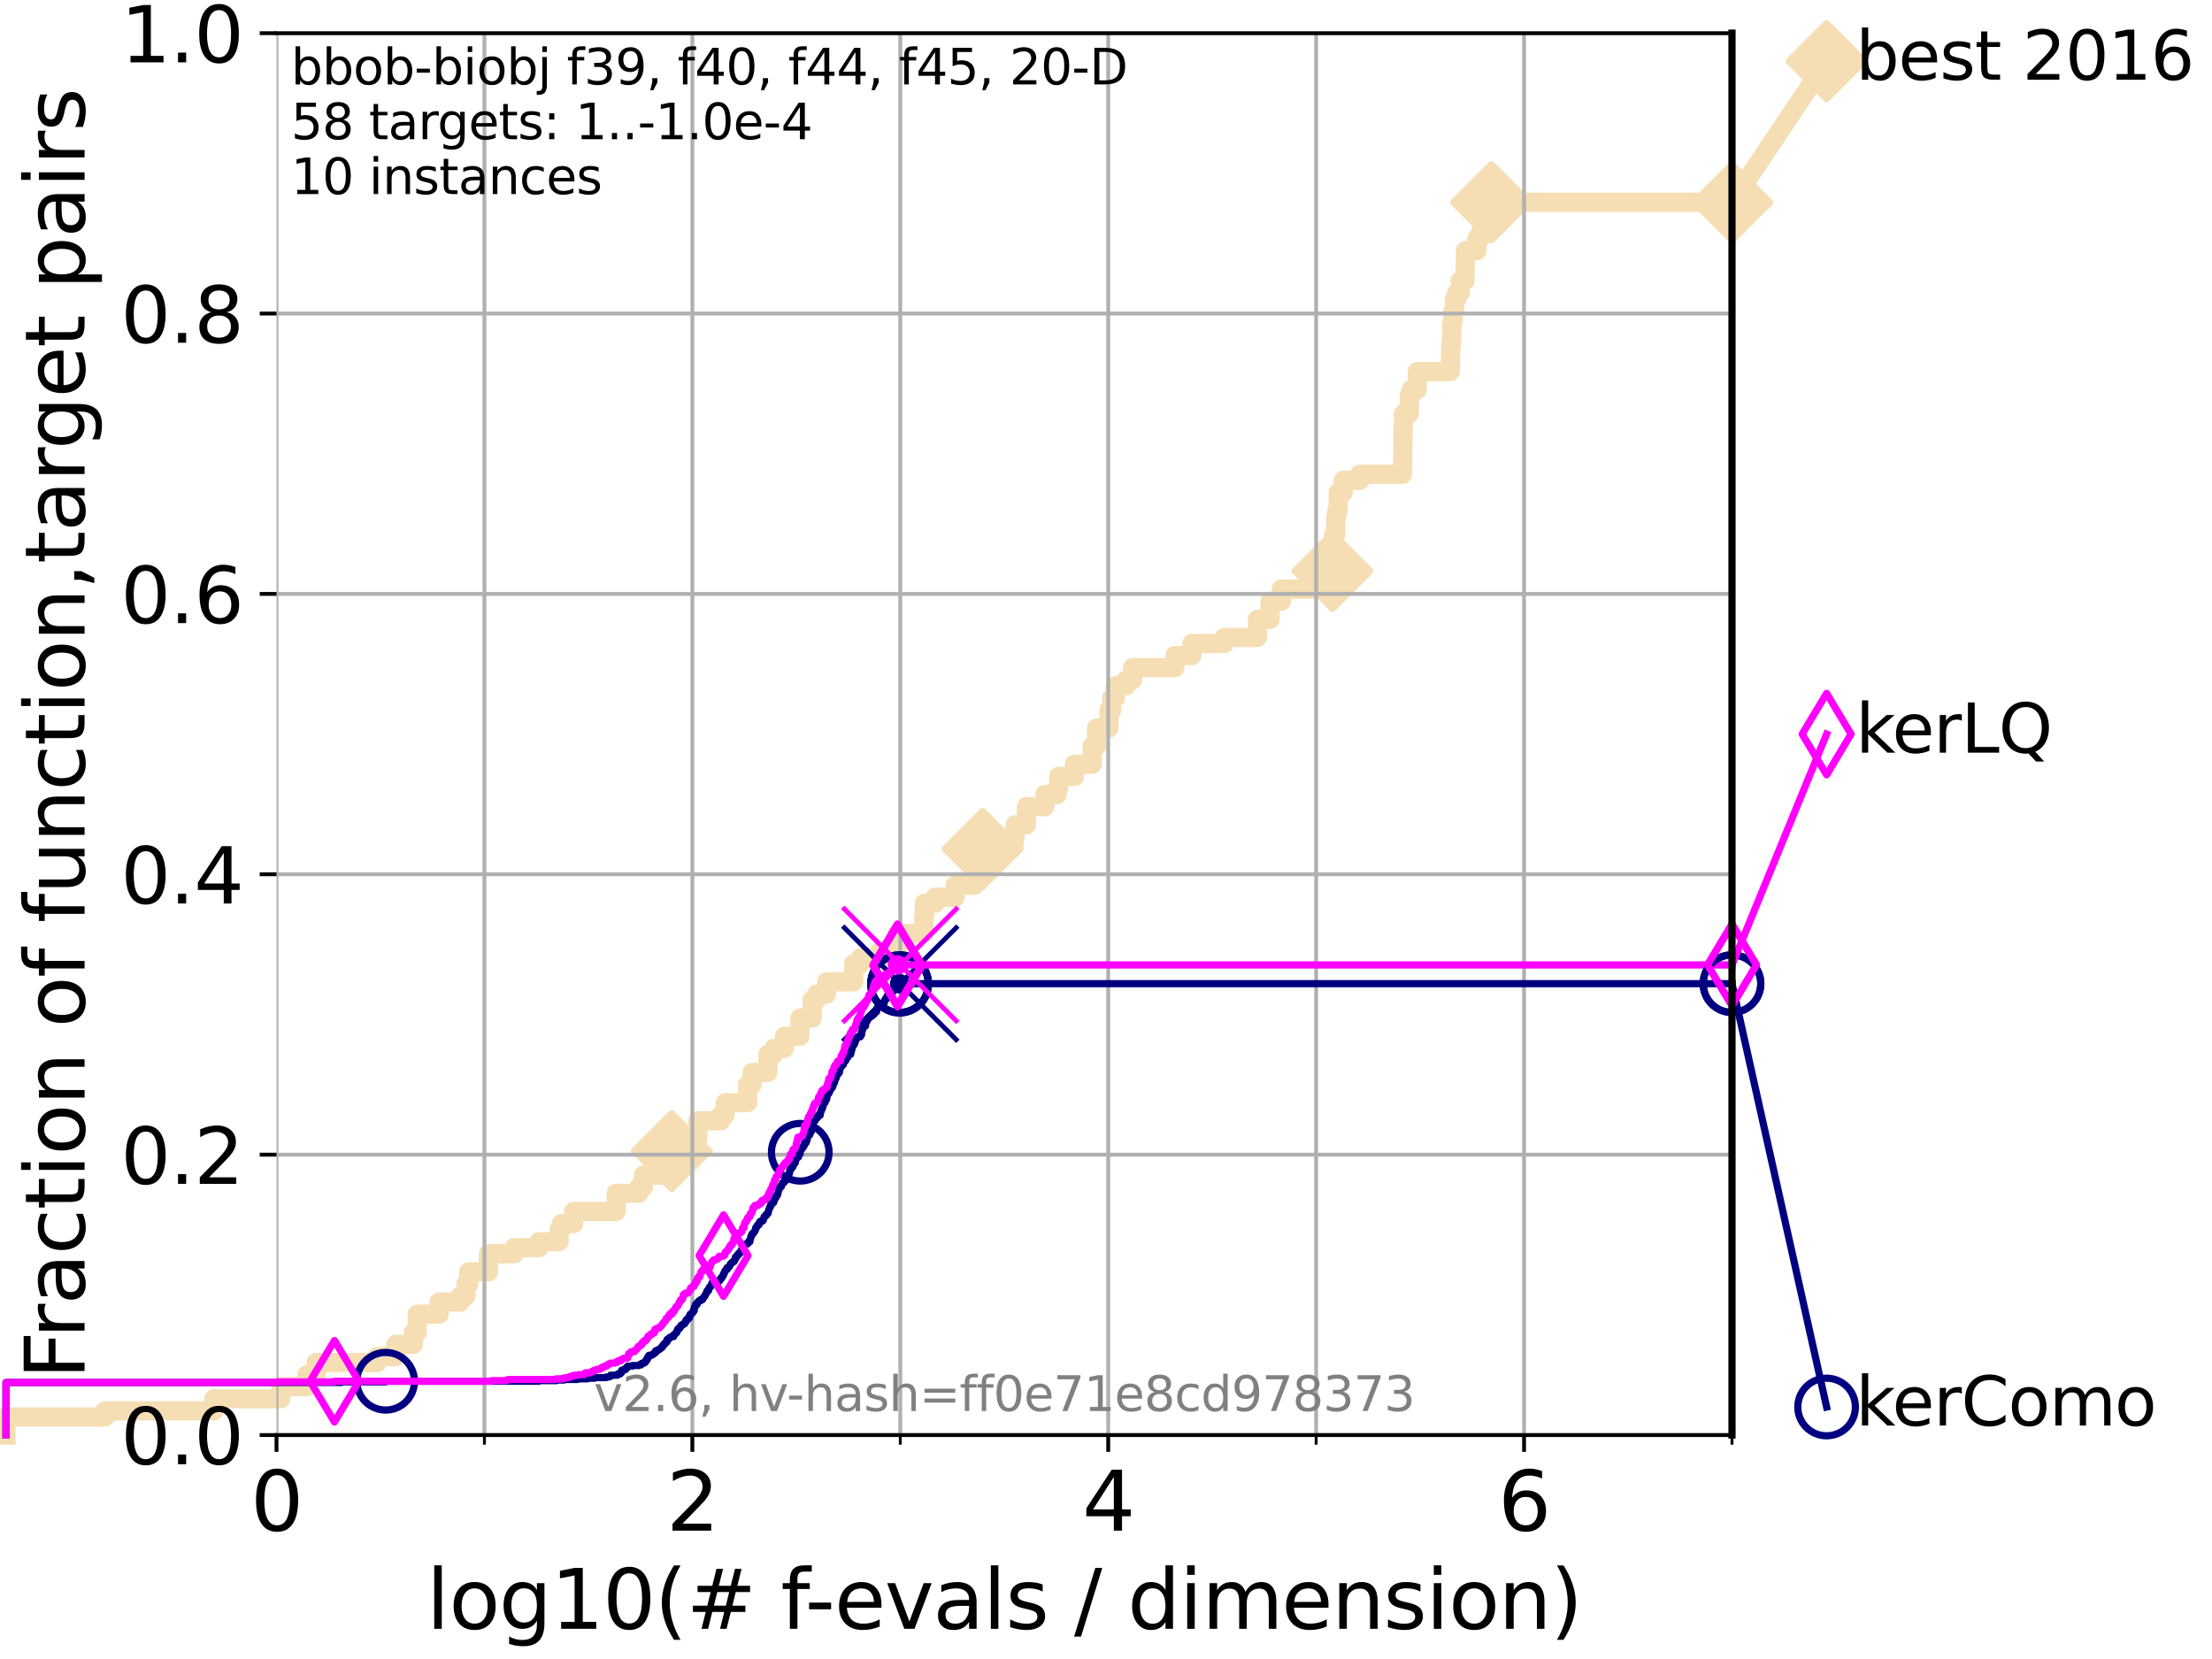 <?xml version="1.0" encoding="utf-8" standalone="no"?>
<!DOCTYPE svg PUBLIC "-//W3C//DTD SVG 1.1//EN"
  "http://www.w3.org/Graphics/SVG/1.1/DTD/svg11.dtd">
<svg xmlns:xlink="http://www.w3.org/1999/xlink" width="460.8pt" height="345.6pt" viewBox="0 0 460.8 345.6" xmlns="http://www.w3.org/2000/svg" version="1.1">
 <defs>
  <style type="text/css">*{stroke-linejoin: round; stroke-linecap: butt}</style>
 </defs>
 <g id="figure_1">
  <g id="patch_1">
   <path d="M 0 345.6 
L 460.8 345.6 
L 460.8 0 
L 0 0 
z
" style="fill: #ffffff"/>
  </g>
  <g id="axes_1">
   <g id="patch_2">
    <path d="M 57.6 298.944 
L 360.806 298.944 
L 360.806 6.912 
L 57.6 6.912 
z
" style="fill: #ffffff"/>
   </g>
   <g id="line2d_1">
    <path d="M 1.246 298.944 
L 1.246 295.168 
L 21.912 295.168 
L 21.912 293.909 
L 44.561 293.909 
L 44.561 291.391 
L 58.518 291.391 
L 58.518 288.874 
L 63.93 288.874 
L 63.93 286.356 
L 65.844 286.356 
L 65.844 283.839 
L 78.578 283.839 
L 78.578 282.58 
L 82.464 282.58 
L 82.464 280.063 
L 86.102 280.063 
L 86.102 277.545 
L 86.911 277.545 
L 86.911 273.769 
L 91.462 273.769 
L 91.462 271.251 
L 95.876 271.251 
L 95.876 269.993 
L 97.067 269.993 
L 97.067 267.475 
L 97.635 267.475 
L 97.635 264.958 
L 101.743 264.958 
L 101.743 261.181 
L 107.11 261.181 
L 107.11 259.922 
L 112.232 259.922 
L 112.232 258.664 
L 116.46 258.664 
L 116.46 256.146 
L 116.948 256.146 
L 116.948 254.887 
L 119.495 254.887 
L 119.495 252.37 
L 128.354 252.37 
L 128.354 248.594 
L 133.069 248.594 
L 133.069 247.335 
L 134.016 247.335 
L 134.016 244.817 
L 138.63 244.817 
L 138.63 242.3 
L 139.95 242.3 
L 139.95 239.782 
L 144.538 239.782 
L 144.538 237.265 
L 145.362 237.265 
L 145.362 233.489 
L 150.166 233.489 
L 150.166 232.23 
L 151.096 232.23 
L 151.096 229.712 
L 155.757 229.712 
L 155.757 225.936 
L 156.677 225.936 
L 156.677 223.418 
L 159.972 223.418 
L 159.972 219.642 
L 161.229 219.642 
L 161.229 218.383 
L 163.413 218.383 
L 163.413 215.866 
L 166.644 215.866 
L 166.644 212.09 
L 169.202 212.09 
L 169.202 208.313 
L 170.096 208.313 
L 170.096 207.055 
L 172.21 207.055 
L 172.21 204.537 
L 177.84 204.537 
L 177.84 200.761 
L 179.256 200.761 
L 179.256 199.502 
L 183.324 199.502 
L 183.324 198.243 
L 186.893 198.243 
L 186.893 194.467 
L 192.451 194.467 
L 192.451 190.691 
L 192.578 190.691 
L 192.578 188.173 
L 194.781 188.173 
L 194.781 186.914 
L 198.967 186.914 
L 198.967 184.397 
L 203.047 184.397 
L 203.047 183.138 
L 203.477 183.138 
L 203.477 179.362 
L 204.706 179.362 
L 204.706 176.844 
L 206.653 176.844 
L 206.653 175.586 
L 211.289 175.586 
L 211.289 174.327 
L 211.452 174.327 
L 211.452 171.809 
L 213.813 171.809 
L 213.813 168.033 
L 217.669 168.033 
L 217.669 165.516 
L 220.198 165.516 
L 220.198 164.257 
L 220.547 164.257 
L 220.547 161.739 
L 223.84 161.739 
L 223.84 159.222 
L 227.52 159.222 
L 227.52 155.446 
L 228.432 155.446 
L 228.432 151.669 
L 231.017 151.669 
L 231.026 147.893 
L 231.596 147.893 
L 231.596 145.375 
L 232.358 145.375 
L 232.358 142.858 
L 234.618 142.858 
L 234.618 141.599 
L 235.953 141.599 
L 235.953 139.082 
L 244.745 139.082 
L 244.745 136.564 
L 248.287 136.564 
L 248.287 134.047 
L 255.07 134.047 
L 255.07 132.788 
L 261.946 132.788 
L 261.946 129.012 
L 264.573 129.012 
L 264.573 125.235 
L 266.943 125.235 
L 266.943 122.718 
L 276.101 122.718 
L 276.101 118.942 
L 277.564 118.942 
L 277.564 116.424 
L 277.775 116.424 
L 277.816 111.389 
L 278.247 111.389 
L 278.247 107.613 
L 278.489 107.613 
L 278.489 106.354 
L 278.777 106.354 
L 278.777 102.578 
L 279.815 102.578 
L 279.815 100.06 
L 283.252 100.06 
L 283.252 98.801 
L 292.18 98.801 
L 292.279 88.731 
L 292.359 88.731 
L 292.359 86.214 
L 293.576 86.214 
L 293.576 82.438 
L 293.974 82.438 
L 293.974 81.179 
L 295.244 81.179 
L 295.244 77.402 
L 302.14 77.402 
L 302.205 72.367 
L 302.302 72.367 
L 302.302 71.109 
L 302.446 71.109 
L 302.446 67.332 
L 302.664 67.332 
L 302.664 64.815 
L 302.989 64.815 
L 302.989 62.297 
L 303.475 62.297 
L 303.475 61.039 
L 304.198 61.039 
L 304.198 58.521 
L 305.193 58.521 
L 305.282 52.227 
L 307.664 52.227 
L 307.664 49.71 
L 308.372 49.71 
L 308.372 48.451 
L 309.368 48.451 
L 309.368 45.934 
L 310.669 45.934 
L 310.669 42.157 
L 360.806 42.157 
L 360.806 42.157 
" style="fill: none; stroke: #f5deb3; stroke-width: 4; stroke-linecap: square"/>
   </g>
   <g id="line2d_2">
    <defs>
     <path id="m41f74cabd2" d="M -0 7.778 
L 7.778 0 
L 0 -7.778 
L -7.778 -0 
z
" style="stroke: #f5deb3; stroke-width: 1.5; stroke-linejoin: miter"/>
    </defs>
    <g>
     <use xlink:href="#m41f74cabd2" x="139.95" y="239.782" style="fill: #f5deb3; stroke: #f5deb3; stroke-width: 1.5; stroke-linejoin: miter"/>
     <use xlink:href="#m41f74cabd2" x="204.706" y="176.844" style="fill: #f5deb3; stroke: #f5deb3; stroke-width: 1.5; stroke-linejoin: miter"/>
     <use xlink:href="#m41f74cabd2" x="277.564" y="118.942" style="fill: #f5deb3; stroke: #f5deb3; stroke-width: 1.5; stroke-linejoin: miter"/>
     <use xlink:href="#m41f74cabd2" x="310.669" y="42.157" style="fill: #f5deb3; stroke: #f5deb3; stroke-width: 1.5; stroke-linejoin: miter"/>
     <use xlink:href="#m41f74cabd2" x="310.669" y="42.157" style="fill: #f5deb3; stroke: #f5deb3; stroke-width: 1.5; stroke-linejoin: miter"/>
     <use xlink:href="#m41f74cabd2" x="360.806" y="42.157" style="fill: #f5deb3; stroke: #f5deb3; stroke-width: 1.5; stroke-linejoin: miter"/>
    </g>
   </g>
   <g id="line2d_3">
    <path style="fill: none; stroke: #f5deb3; stroke-width: 4; stroke-linecap: square"/>
    <g/>
   </g>
   <g id="line2d_4">
    <path d="M 360.806 42.157 
L 380.515 12.753 
" style="fill: none; stroke: #f5deb3; stroke-width: 4; stroke-linecap: square"/>
    <g>
     <use xlink:href="#m41f74cabd2" x="360.806" y="42.157" style="fill: #f5deb3; stroke: #f5deb3; stroke-width: 1.5; stroke-linejoin: miter"/>
     <use xlink:href="#m41f74cabd2" x="380.515" y="12.753" style="fill: #f5deb3; stroke: #f5deb3; stroke-width: 1.5; stroke-linejoin: miter"/>
    </g>
   </g>
   <g id="matplotlib.axis_1">
    <g id="xtick_1">
     <g id="line2d_5">
      <path d="M 57.6 298.944 
L 57.6 6.912 
" clip-path="url(#pf3855a96b2)" style="fill: none; stroke: #b0b0b0; stroke-width: 0.8; stroke-linecap: square"/>
     </g>
     <g id="line2d_6">
      <defs>
       <path id="mc4da1ed307" d="M 0 0 
L 0 3.5 
" style="stroke: #000000; stroke-width: 0.8"/>
      </defs>
      <g>
       <use xlink:href="#mc4da1ed307" x="57.6" y="298.944" style="stroke: #000000; stroke-width: 0.8"/>
      </g>
     </g>
     <g id="text_1">
      <!-- 0 -->
      <g transform="translate(52.192 318.861) scale(0.17 -0.17)">
       <defs>
        <path id="DejaVuSans-30" d="M 2034 4250 
Q 1547 4250 1301 3770 
Q 1056 3291 1056 2328 
Q 1056 1369 1301 889 
Q 1547 409 2034 409 
Q 2525 409 2770 889 
Q 3016 1369 3016 2328 
Q 3016 3291 2770 3770 
Q 2525 4250 2034 4250 
z
M 2034 4750 
Q 2819 4750 3233 4129 
Q 3647 3509 3647 2328 
Q 3647 1150 3233 529 
Q 2819 -91 2034 -91 
Q 1250 -91 836 529 
Q 422 1150 422 2328 
Q 422 3509 836 4129 
Q 1250 4750 2034 4750 
z
" transform="scale(0.016)"/>
       </defs>
       <use xlink:href="#DejaVuSans-30"/>
      </g>
     </g>
    </g>
    <g id="xtick_2">
     <g id="line2d_7">
      <path d="M 144.23 298.944 
L 144.23 6.912 
" clip-path="url(#pf3855a96b2)" style="fill: none; stroke: #b0b0b0; stroke-width: 0.8; stroke-linecap: square"/>
     </g>
     <g id="line2d_8">
      <g>
       <use xlink:href="#mc4da1ed307" x="144.23" y="298.944" style="stroke: #000000; stroke-width: 0.8"/>
      </g>
     </g>
     <g id="text_2">
      <!-- 2 -->
      <g transform="translate(138.822 318.861) scale(0.17 -0.17)">
       <defs>
        <path id="DejaVuSans-32" d="M 1228 531 
L 3431 531 
L 3431 0 
L 469 0 
L 469 531 
Q 828 903 1448 1529 
Q 2069 2156 2228 2338 
Q 2531 2678 2651 2914 
Q 2772 3150 2772 3378 
Q 2772 3750 2511 3984 
Q 2250 4219 1831 4219 
Q 1534 4219 1204 4116 
Q 875 4013 500 3803 
L 500 4441 
Q 881 4594 1212 4672 
Q 1544 4750 1819 4750 
Q 2544 4750 2975 4387 
Q 3406 4025 3406 3419 
Q 3406 3131 3298 2873 
Q 3191 2616 2906 2266 
Q 2828 2175 2409 1742 
Q 1991 1309 1228 531 
z
" transform="scale(0.016)"/>
       </defs>
       <use xlink:href="#DejaVuSans-32"/>
      </g>
     </g>
    </g>
    <g id="xtick_3">
     <g id="line2d_9">
      <path d="M 230.861 298.944 
L 230.861 6.912 
" clip-path="url(#pf3855a96b2)" style="fill: none; stroke: #b0b0b0; stroke-width: 0.8; stroke-linecap: square"/>
     </g>
     <g id="line2d_10">
      <g>
       <use xlink:href="#mc4da1ed307" x="230.861" y="298.944" style="stroke: #000000; stroke-width: 0.8"/>
      </g>
     </g>
     <g id="text_3">
      <!-- 4 -->
      <g transform="translate(225.453 318.861) scale(0.17 -0.17)">
       <defs>
        <path id="DejaVuSans-34" d="M 2419 4116 
L 825 1625 
L 2419 1625 
L 2419 4116 
z
M 2253 4666 
L 3047 4666 
L 3047 1625 
L 3713 1625 
L 3713 1100 
L 3047 1100 
L 3047 0 
L 2419 0 
L 2419 1100 
L 313 1100 
L 313 1709 
L 2253 4666 
z
" transform="scale(0.016)"/>
       </defs>
       <use xlink:href="#DejaVuSans-34"/>
      </g>
     </g>
    </g>
    <g id="xtick_4">
     <g id="line2d_11">
      <path d="M 317.491 298.944 
L 317.491 6.912 
" clip-path="url(#pf3855a96b2)" style="fill: none; stroke: #b0b0b0; stroke-width: 0.8; stroke-linecap: square"/>
     </g>
     <g id="line2d_12">
      <g>
       <use xlink:href="#mc4da1ed307" x="317.491" y="298.944" style="stroke: #000000; stroke-width: 0.8"/>
      </g>
     </g>
     <g id="text_4">
      <!-- 6 -->
      <g transform="translate(312.083 318.861) scale(0.17 -0.17)">
       <defs>
        <path id="DejaVuSans-36" d="M 2113 2584 
Q 1688 2584 1439 2293 
Q 1191 2003 1191 1497 
Q 1191 994 1439 701 
Q 1688 409 2113 409 
Q 2538 409 2786 701 
Q 3034 994 3034 1497 
Q 3034 2003 2786 2293 
Q 2538 2584 2113 2584 
z
M 3366 4563 
L 3366 3988 
Q 3128 4100 2886 4159 
Q 2644 4219 2406 4219 
Q 1781 4219 1451 3797 
Q 1122 3375 1075 2522 
Q 1259 2794 1537 2939 
Q 1816 3084 2150 3084 
Q 2853 3084 3261 2657 
Q 3669 2231 3669 1497 
Q 3669 778 3244 343 
Q 2819 -91 2113 -91 
Q 1303 -91 875 529 
Q 447 1150 447 2328 
Q 447 3434 972 4092 
Q 1497 4750 2381 4750 
Q 2619 4750 2861 4703 
Q 3103 4656 3366 4563 
z
" transform="scale(0.016)"/>
       </defs>
       <use xlink:href="#DejaVuSans-36"/>
      </g>
     </g>
    </g>
    <g id="xtick_5">
     <g id="line2d_13">
      <path d="M 100.915 298.944 
L 100.915 6.912 
" clip-path="url(#pf3855a96b2)" style="fill: none; stroke: #b0b0b0; stroke-width: 0.8; stroke-linecap: square"/>
     </g>
     <g id="line2d_14">
      <defs>
       <path id="m225b641e35" d="M 0 0 
L 0 2 
" style="stroke: #000000; stroke-width: 0.6"/>
      </defs>
      <g>
       <use xlink:href="#m225b641e35" x="100.915" y="298.944" style="stroke: #000000; stroke-width: 0.6"/>
      </g>
     </g>
    </g>
    <g id="xtick_6">
     <g id="line2d_15">
      <path d="M 187.546 298.944 
L 187.546 6.912 
" clip-path="url(#pf3855a96b2)" style="fill: none; stroke: #b0b0b0; stroke-width: 0.8; stroke-linecap: square"/>
     </g>
     <g id="line2d_16">
      <g>
       <use xlink:href="#m225b641e35" x="187.546" y="298.944" style="stroke: #000000; stroke-width: 0.6"/>
      </g>
     </g>
    </g>
    <g id="xtick_7">
     <g id="line2d_17">
      <path d="M 274.176 298.944 
L 274.176 6.912 
" clip-path="url(#pf3855a96b2)" style="fill: none; stroke: #b0b0b0; stroke-width: 0.8; stroke-linecap: square"/>
     </g>
     <g id="line2d_18">
      <g>
       <use xlink:href="#m225b641e35" x="274.176" y="298.944" style="stroke: #000000; stroke-width: 0.6"/>
      </g>
     </g>
    </g>
    <g id="xtick_8">
     <g id="line2d_19">
      <path d="M 360.806 298.944 
L 360.806 6.912 
" clip-path="url(#pf3855a96b2)" style="fill: none; stroke: #b0b0b0; stroke-width: 0.8; stroke-linecap: square"/>
     </g>
     <g id="line2d_20">
      <g>
       <use xlink:href="#m225b641e35" x="360.806" y="298.944" style="stroke: #000000; stroke-width: 0.6"/>
      </g>
     </g>
    </g>
    <g id="text_5">
     <!-- log10(# f-evals / dimension) -->
     <g transform="translate(88.823 339.314) scale(0.17 -0.17)">
      <defs>
       <path id="DejaVuSans-6c" d="M 603 4863 
L 1178 4863 
L 1178 0 
L 603 0 
L 603 4863 
z
" transform="scale(0.016)"/>
       <path id="DejaVuSans-6f" d="M 1959 3097 
Q 1497 3097 1228 2736 
Q 959 2375 959 1747 
Q 959 1119 1226 758 
Q 1494 397 1959 397 
Q 2419 397 2687 759 
Q 2956 1122 2956 1747 
Q 2956 2369 2687 2733 
Q 2419 3097 1959 3097 
z
M 1959 3584 
Q 2709 3584 3137 3096 
Q 3566 2609 3566 1747 
Q 3566 888 3137 398 
Q 2709 -91 1959 -91 
Q 1206 -91 779 398 
Q 353 888 353 1747 
Q 353 2609 779 3096 
Q 1206 3584 1959 3584 
z
" transform="scale(0.016)"/>
       <path id="DejaVuSans-67" d="M 2906 1791 
Q 2906 2416 2648 2759 
Q 2391 3103 1925 3103 
Q 1463 3103 1205 2759 
Q 947 2416 947 1791 
Q 947 1169 1205 825 
Q 1463 481 1925 481 
Q 2391 481 2648 825 
Q 2906 1169 2906 1791 
z
M 3481 434 
Q 3481 -459 3084 -895 
Q 2688 -1331 1869 -1331 
Q 1566 -1331 1297 -1286 
Q 1028 -1241 775 -1147 
L 775 -588 
Q 1028 -725 1275 -790 
Q 1522 -856 1778 -856 
Q 2344 -856 2625 -561 
Q 2906 -266 2906 331 
L 2906 616 
Q 2728 306 2450 153 
Q 2172 0 1784 0 
Q 1141 0 747 490 
Q 353 981 353 1791 
Q 353 2603 747 3093 
Q 1141 3584 1784 3584 
Q 2172 3584 2450 3431 
Q 2728 3278 2906 2969 
L 2906 3500 
L 3481 3500 
L 3481 434 
z
" transform="scale(0.016)"/>
       <path id="DejaVuSans-31" d="M 794 531 
L 1825 531 
L 1825 4091 
L 703 3866 
L 703 4441 
L 1819 4666 
L 2450 4666 
L 2450 531 
L 3481 531 
L 3481 0 
L 794 0 
L 794 531 
z
" transform="scale(0.016)"/>
       <path id="DejaVuSans-28" d="M 1984 4856 
Q 1566 4138 1362 3434 
Q 1159 2731 1159 2009 
Q 1159 1288 1364 580 
Q 1569 -128 1984 -844 
L 1484 -844 
Q 1016 -109 783 600 
Q 550 1309 550 2009 
Q 550 2706 781 3412 
Q 1013 4119 1484 4856 
L 1984 4856 
z
" transform="scale(0.016)"/>
       <path id="DejaVuSans-23" d="M 3272 2816 
L 2363 2816 
L 2100 1772 
L 3016 1772 
L 3272 2816 
z
M 2803 4594 
L 2478 3297 
L 3391 3297 
L 3719 4594 
L 4219 4594 
L 3897 3297 
L 4872 3297 
L 4872 2816 
L 3775 2816 
L 3519 1772 
L 4513 1772 
L 4513 1294 
L 3397 1294 
L 3072 0 
L 2572 0 
L 2894 1294 
L 1978 1294 
L 1656 0 
L 1153 0 
L 1478 1294 
L 494 1294 
L 494 1772 
L 1594 1772 
L 1856 2816 
L 850 2816 
L 850 3297 
L 1978 3297 
L 2297 4594 
L 2803 4594 
z
" transform="scale(0.016)"/>
       <path id="DejaVuSans-20" transform="scale(0.016)"/>
       <path id="DejaVuSans-66" d="M 2375 4863 
L 2375 4384 
L 1825 4384 
Q 1516 4384 1395 4259 
Q 1275 4134 1275 3809 
L 1275 3500 
L 2222 3500 
L 2222 3053 
L 1275 3053 
L 1275 0 
L 697 0 
L 697 3053 
L 147 3053 
L 147 3500 
L 697 3500 
L 697 3744 
Q 697 4328 969 4595 
Q 1241 4863 1831 4863 
L 2375 4863 
z
" transform="scale(0.016)"/>
       <path id="DejaVuSans-2d" d="M 313 2009 
L 1997 2009 
L 1997 1497 
L 313 1497 
L 313 2009 
z
" transform="scale(0.016)"/>
       <path id="DejaVuSans-65" d="M 3597 1894 
L 3597 1613 
L 953 1613 
Q 991 1019 1311 708 
Q 1631 397 2203 397 
Q 2534 397 2845 478 
Q 3156 559 3463 722 
L 3463 178 
Q 3153 47 2828 -22 
Q 2503 -91 2169 -91 
Q 1331 -91 842 396 
Q 353 884 353 1716 
Q 353 2575 817 3079 
Q 1281 3584 2069 3584 
Q 2775 3584 3186 3129 
Q 3597 2675 3597 1894 
z
M 3022 2063 
Q 3016 2534 2758 2815 
Q 2500 3097 2075 3097 
Q 1594 3097 1305 2825 
Q 1016 2553 972 2059 
L 3022 2063 
z
" transform="scale(0.016)"/>
       <path id="DejaVuSans-76" d="M 191 3500 
L 800 3500 
L 1894 563 
L 2988 3500 
L 3597 3500 
L 2284 0 
L 1503 0 
L 191 3500 
z
" transform="scale(0.016)"/>
       <path id="DejaVuSans-61" d="M 2194 1759 
Q 1497 1759 1228 1600 
Q 959 1441 959 1056 
Q 959 750 1161 570 
Q 1363 391 1709 391 
Q 2188 391 2477 730 
Q 2766 1069 2766 1631 
L 2766 1759 
L 2194 1759 
z
M 3341 1997 
L 3341 0 
L 2766 0 
L 2766 531 
Q 2569 213 2275 61 
Q 1981 -91 1556 -91 
Q 1019 -91 701 211 
Q 384 513 384 1019 
Q 384 1609 779 1909 
Q 1175 2209 1959 2209 
L 2766 2209 
L 2766 2266 
Q 2766 2663 2505 2880 
Q 2244 3097 1772 3097 
Q 1472 3097 1187 3025 
Q 903 2953 641 2809 
L 641 3341 
Q 956 3463 1253 3523 
Q 1550 3584 1831 3584 
Q 2591 3584 2966 3190 
Q 3341 2797 3341 1997 
z
" transform="scale(0.016)"/>
       <path id="DejaVuSans-73" d="M 2834 3397 
L 2834 2853 
Q 2591 2978 2328 3040 
Q 2066 3103 1784 3103 
Q 1356 3103 1142 2972 
Q 928 2841 928 2578 
Q 928 2378 1081 2264 
Q 1234 2150 1697 2047 
L 1894 2003 
Q 2506 1872 2764 1633 
Q 3022 1394 3022 966 
Q 3022 478 2636 193 
Q 2250 -91 1575 -91 
Q 1294 -91 989 -36 
Q 684 19 347 128 
L 347 722 
Q 666 556 975 473 
Q 1284 391 1588 391 
Q 1994 391 2212 530 
Q 2431 669 2431 922 
Q 2431 1156 2273 1281 
Q 2116 1406 1581 1522 
L 1381 1569 
Q 847 1681 609 1914 
Q 372 2147 372 2553 
Q 372 3047 722 3315 
Q 1072 3584 1716 3584 
Q 2034 3584 2315 3537 
Q 2597 3491 2834 3397 
z
" transform="scale(0.016)"/>
       <path id="DejaVuSans-2f" d="M 1625 4666 
L 2156 4666 
L 531 -594 
L 0 -594 
L 1625 4666 
z
" transform="scale(0.016)"/>
       <path id="DejaVuSans-64" d="M 2906 2969 
L 2906 4863 
L 3481 4863 
L 3481 0 
L 2906 0 
L 2906 525 
Q 2725 213 2448 61 
Q 2172 -91 1784 -91 
Q 1150 -91 751 415 
Q 353 922 353 1747 
Q 353 2572 751 3078 
Q 1150 3584 1784 3584 
Q 2172 3584 2448 3432 
Q 2725 3281 2906 2969 
z
M 947 1747 
Q 947 1113 1208 752 
Q 1469 391 1925 391 
Q 2381 391 2643 752 
Q 2906 1113 2906 1747 
Q 2906 2381 2643 2742 
Q 2381 3103 1925 3103 
Q 1469 3103 1208 2742 
Q 947 2381 947 1747 
z
" transform="scale(0.016)"/>
       <path id="DejaVuSans-69" d="M 603 3500 
L 1178 3500 
L 1178 0 
L 603 0 
L 603 3500 
z
M 603 4863 
L 1178 4863 
L 1178 4134 
L 603 4134 
L 603 4863 
z
" transform="scale(0.016)"/>
       <path id="DejaVuSans-6d" d="M 3328 2828 
Q 3544 3216 3844 3400 
Q 4144 3584 4550 3584 
Q 5097 3584 5394 3201 
Q 5691 2819 5691 2113 
L 5691 0 
L 5113 0 
L 5113 2094 
Q 5113 2597 4934 2840 
Q 4756 3084 4391 3084 
Q 3944 3084 3684 2787 
Q 3425 2491 3425 1978 
L 3425 0 
L 2847 0 
L 2847 2094 
Q 2847 2600 2669 2842 
Q 2491 3084 2119 3084 
Q 1678 3084 1418 2786 
Q 1159 2488 1159 1978 
L 1159 0 
L 581 0 
L 581 3500 
L 1159 3500 
L 1159 2956 
Q 1356 3278 1631 3431 
Q 1906 3584 2284 3584 
Q 2666 3584 2933 3390 
Q 3200 3197 3328 2828 
z
" transform="scale(0.016)"/>
       <path id="DejaVuSans-6e" d="M 3513 2113 
L 3513 0 
L 2938 0 
L 2938 2094 
Q 2938 2591 2744 2837 
Q 2550 3084 2163 3084 
Q 1697 3084 1428 2787 
Q 1159 2491 1159 1978 
L 1159 0 
L 581 0 
L 581 3500 
L 1159 3500 
L 1159 2956 
Q 1366 3272 1645 3428 
Q 1925 3584 2291 3584 
Q 2894 3584 3203 3211 
Q 3513 2838 3513 2113 
z
" transform="scale(0.016)"/>
       <path id="DejaVuSans-29" d="M 513 4856 
L 1013 4856 
Q 1481 4119 1714 3412 
Q 1947 2706 1947 2009 
Q 1947 1309 1714 600 
Q 1481 -109 1013 -844 
L 513 -844 
Q 928 -128 1133 580 
Q 1338 1288 1338 2009 
Q 1338 2731 1133 3434 
Q 928 4138 513 4856 
z
" transform="scale(0.016)"/>
      </defs>
      <use xlink:href="#DejaVuSans-6c"/>
      <use xlink:href="#DejaVuSans-6f" x="27.783"/>
      <use xlink:href="#DejaVuSans-67" x="88.965"/>
      <use xlink:href="#DejaVuSans-31" x="152.441"/>
      <use xlink:href="#DejaVuSans-30" x="216.064"/>
      <use xlink:href="#DejaVuSans-28" x="279.688"/>
      <use xlink:href="#DejaVuSans-23" x="318.701"/>
      <use xlink:href="#DejaVuSans-20" x="402.49"/>
      <use xlink:href="#DejaVuSans-66" x="434.277"/>
      <use xlink:href="#DejaVuSans-2d" x="463.982"/>
      <use xlink:href="#DejaVuSans-65" x="500.066"/>
      <use xlink:href="#DejaVuSans-76" x="561.59"/>
      <use xlink:href="#DejaVuSans-61" x="620.77"/>
      <use xlink:href="#DejaVuSans-6c" x="682.049"/>
      <use xlink:href="#DejaVuSans-73" x="709.832"/>
      <use xlink:href="#DejaVuSans-20" x="761.932"/>
      <use xlink:href="#DejaVuSans-2f" x="793.719"/>
      <use xlink:href="#DejaVuSans-20" x="827.41"/>
      <use xlink:href="#DejaVuSans-64" x="859.197"/>
      <use xlink:href="#DejaVuSans-69" x="922.674"/>
      <use xlink:href="#DejaVuSans-6d" x="950.457"/>
      <use xlink:href="#DejaVuSans-65" x="1047.869"/>
      <use xlink:href="#DejaVuSans-6e" x="1109.393"/>
      <use xlink:href="#DejaVuSans-73" x="1172.771"/>
      <use xlink:href="#DejaVuSans-69" x="1224.871"/>
      <use xlink:href="#DejaVuSans-6f" x="1252.654"/>
      <use xlink:href="#DejaVuSans-6e" x="1313.836"/>
      <use xlink:href="#DejaVuSans-29" x="1377.215"/>
     </g>
    </g>
   </g>
   <g id="matplotlib.axis_2">
    <g id="ytick_1">
     <g id="line2d_21">
      <path d="M 57.6 298.944 
L 360.806 298.944 
" clip-path="url(#pf3855a96b2)" style="fill: none; stroke: #b0b0b0; stroke-width: 0.8; stroke-linecap: square"/>
     </g>
     <g id="line2d_22">
      <defs>
       <path id="mbcd81ff559" d="M 0 0 
L -3.5 0 
" style="stroke: #000000; stroke-width: 0.8"/>
      </defs>
      <g>
       <use xlink:href="#mbcd81ff559" x="57.6" y="298.944" style="stroke: #000000; stroke-width: 0.8"/>
      </g>
     </g>
     <g id="text_6">
      <!-- 0.0 -->
      <g transform="translate(25.155 305.023) scale(0.16 -0.16)">
       <defs>
        <path id="DejaVuSans-2e" d="M 684 794 
L 1344 794 
L 1344 0 
L 684 0 
L 684 794 
z
" transform="scale(0.016)"/>
       </defs>
       <use xlink:href="#DejaVuSans-30"/>
       <use xlink:href="#DejaVuSans-2e" x="63.623"/>
       <use xlink:href="#DejaVuSans-30" x="95.41"/>
      </g>
     </g>
    </g>
    <g id="ytick_2">
     <g id="line2d_23">
      <path d="M 57.6 240.538 
L 360.806 240.538 
" clip-path="url(#pf3855a96b2)" style="fill: none; stroke: #b0b0b0; stroke-width: 0.8; stroke-linecap: square"/>
     </g>
     <g id="line2d_24">
      <g>
       <use xlink:href="#mbcd81ff559" x="57.6" y="240.538" style="stroke: #000000; stroke-width: 0.8"/>
      </g>
     </g>
     <g id="text_7">
      <!-- 0.2 -->
      <g transform="translate(25.155 246.616) scale(0.16 -0.16)">
       <use xlink:href="#DejaVuSans-30"/>
       <use xlink:href="#DejaVuSans-2e" x="63.623"/>
       <use xlink:href="#DejaVuSans-32" x="95.41"/>
      </g>
     </g>
    </g>
    <g id="ytick_3">
     <g id="line2d_25">
      <path d="M 57.6 182.131 
L 360.806 182.131 
" clip-path="url(#pf3855a96b2)" style="fill: none; stroke: #b0b0b0; stroke-width: 0.8; stroke-linecap: square"/>
     </g>
     <g id="line2d_26">
      <g>
       <use xlink:href="#mbcd81ff559" x="57.6" y="182.131" style="stroke: #000000; stroke-width: 0.8"/>
      </g>
     </g>
     <g id="text_8">
      <!-- 0.4 -->
      <g transform="translate(25.155 188.21) scale(0.16 -0.16)">
       <use xlink:href="#DejaVuSans-30"/>
       <use xlink:href="#DejaVuSans-2e" x="63.623"/>
       <use xlink:href="#DejaVuSans-34" x="95.41"/>
      </g>
     </g>
    </g>
    <g id="ytick_4">
     <g id="line2d_27">
      <path d="M 57.6 123.725 
L 360.806 123.725 
" clip-path="url(#pf3855a96b2)" style="fill: none; stroke: #b0b0b0; stroke-width: 0.8; stroke-linecap: square"/>
     </g>
     <g id="line2d_28">
      <g>
       <use xlink:href="#mbcd81ff559" x="57.6" y="123.725" style="stroke: #000000; stroke-width: 0.8"/>
      </g>
     </g>
     <g id="text_9">
      <!-- 0.6 -->
      <g transform="translate(25.155 129.804) scale(0.16 -0.16)">
       <use xlink:href="#DejaVuSans-30"/>
       <use xlink:href="#DejaVuSans-2e" x="63.623"/>
       <use xlink:href="#DejaVuSans-36" x="95.41"/>
      </g>
     </g>
    </g>
    <g id="ytick_5">
     <g id="line2d_29">
      <path d="M 57.6 65.318 
L 360.806 65.318 
" clip-path="url(#pf3855a96b2)" style="fill: none; stroke: #b0b0b0; stroke-width: 0.8; stroke-linecap: square"/>
     </g>
     <g id="line2d_30">
      <g>
       <use xlink:href="#mbcd81ff559" x="57.6" y="65.318" style="stroke: #000000; stroke-width: 0.8"/>
      </g>
     </g>
     <g id="text_10">
      <!-- 0.8 -->
      <g transform="translate(25.155 71.397) scale(0.16 -0.16)">
       <defs>
        <path id="DejaVuSans-38" d="M 2034 2216 
Q 1584 2216 1326 1975 
Q 1069 1734 1069 1313 
Q 1069 891 1326 650 
Q 1584 409 2034 409 
Q 2484 409 2743 651 
Q 3003 894 3003 1313 
Q 3003 1734 2745 1975 
Q 2488 2216 2034 2216 
z
M 1403 2484 
Q 997 2584 770 2862 
Q 544 3141 544 3541 
Q 544 4100 942 4425 
Q 1341 4750 2034 4750 
Q 2731 4750 3128 4425 
Q 3525 4100 3525 3541 
Q 3525 3141 3298 2862 
Q 3072 2584 2669 2484 
Q 3125 2378 3379 2068 
Q 3634 1759 3634 1313 
Q 3634 634 3220 271 
Q 2806 -91 2034 -91 
Q 1263 -91 848 271 
Q 434 634 434 1313 
Q 434 1759 690 2068 
Q 947 2378 1403 2484 
z
M 1172 3481 
Q 1172 3119 1398 2916 
Q 1625 2713 2034 2713 
Q 2441 2713 2670 2916 
Q 2900 3119 2900 3481 
Q 2900 3844 2670 4047 
Q 2441 4250 2034 4250 
Q 1625 4250 1398 4047 
Q 1172 3844 1172 3481 
z
" transform="scale(0.016)"/>
       </defs>
       <use xlink:href="#DejaVuSans-30"/>
       <use xlink:href="#DejaVuSans-2e" x="63.623"/>
       <use xlink:href="#DejaVuSans-38" x="95.41"/>
      </g>
     </g>
    </g>
    <g id="ytick_6">
     <g id="line2d_31">
      <path d="M 57.6 6.912 
L 360.806 6.912 
" clip-path="url(#pf3855a96b2)" style="fill: none; stroke: #b0b0b0; stroke-width: 0.8; stroke-linecap: square"/>
     </g>
     <g id="line2d_32">
      <g>
       <use xlink:href="#mbcd81ff559" x="57.6" y="6.912" style="stroke: #000000; stroke-width: 0.8"/>
      </g>
     </g>
     <g id="text_11">
      <!-- 1.0 -->
      <g transform="translate(25.155 12.991) scale(0.16 -0.16)">
       <use xlink:href="#DejaVuSans-31"/>
       <use xlink:href="#DejaVuSans-2e" x="63.623"/>
       <use xlink:href="#DejaVuSans-30" x="95.41"/>
      </g>
     </g>
    </g>
    <g id="text_12">
     <!-- Fraction of function,target pairs -->
     <g transform="translate(17.62 287.313) rotate(-90) scale(0.17 -0.17)">
      <defs>
       <path id="DejaVuSans-46" d="M 628 4666 
L 3309 4666 
L 3309 4134 
L 1259 4134 
L 1259 2759 
L 3109 2759 
L 3109 2228 
L 1259 2228 
L 1259 0 
L 628 0 
L 628 4666 
z
" transform="scale(0.016)"/>
       <path id="DejaVuSans-72" d="M 2631 2963 
Q 2534 3019 2420 3045 
Q 2306 3072 2169 3072 
Q 1681 3072 1420 2755 
Q 1159 2438 1159 1844 
L 1159 0 
L 581 0 
L 581 3500 
L 1159 3500 
L 1159 2956 
Q 1341 3275 1631 3429 
Q 1922 3584 2338 3584 
Q 2397 3584 2469 3576 
Q 2541 3569 2628 3553 
L 2631 2963 
z
" transform="scale(0.016)"/>
       <path id="DejaVuSans-63" d="M 3122 3366 
L 3122 2828 
Q 2878 2963 2633 3030 
Q 2388 3097 2138 3097 
Q 1578 3097 1268 2742 
Q 959 2388 959 1747 
Q 959 1106 1268 751 
Q 1578 397 2138 397 
Q 2388 397 2633 464 
Q 2878 531 3122 666 
L 3122 134 
Q 2881 22 2623 -34 
Q 2366 -91 2075 -91 
Q 1284 -91 818 406 
Q 353 903 353 1747 
Q 353 2603 823 3093 
Q 1294 3584 2113 3584 
Q 2378 3584 2631 3529 
Q 2884 3475 3122 3366 
z
" transform="scale(0.016)"/>
       <path id="DejaVuSans-74" d="M 1172 4494 
L 1172 3500 
L 2356 3500 
L 2356 3053 
L 1172 3053 
L 1172 1153 
Q 1172 725 1289 603 
Q 1406 481 1766 481 
L 2356 481 
L 2356 0 
L 1766 0 
Q 1100 0 847 248 
Q 594 497 594 1153 
L 594 3053 
L 172 3053 
L 172 3500 
L 594 3500 
L 594 4494 
L 1172 4494 
z
" transform="scale(0.016)"/>
       <path id="DejaVuSans-75" d="M 544 1381 
L 544 3500 
L 1119 3500 
L 1119 1403 
Q 1119 906 1312 657 
Q 1506 409 1894 409 
Q 2359 409 2629 706 
Q 2900 1003 2900 1516 
L 2900 3500 
L 3475 3500 
L 3475 0 
L 2900 0 
L 2900 538 
Q 2691 219 2414 64 
Q 2138 -91 1772 -91 
Q 1169 -91 856 284 
Q 544 659 544 1381 
z
M 1991 3584 
L 1991 3584 
z
" transform="scale(0.016)"/>
       <path id="DejaVuSans-2c" d="M 750 794 
L 1409 794 
L 1409 256 
L 897 -744 
L 494 -744 
L 750 256 
L 750 794 
z
" transform="scale(0.016)"/>
       <path id="DejaVuSans-70" d="M 1159 525 
L 1159 -1331 
L 581 -1331 
L 581 3500 
L 1159 3500 
L 1159 2969 
Q 1341 3281 1617 3432 
Q 1894 3584 2278 3584 
Q 2916 3584 3314 3078 
Q 3713 2572 3713 1747 
Q 3713 922 3314 415 
Q 2916 -91 2278 -91 
Q 1894 -91 1617 61 
Q 1341 213 1159 525 
z
M 3116 1747 
Q 3116 2381 2855 2742 
Q 2594 3103 2138 3103 
Q 1681 3103 1420 2742 
Q 1159 2381 1159 1747 
Q 1159 1113 1420 752 
Q 1681 391 2138 391 
Q 2594 391 2855 752 
Q 3116 1113 3116 1747 
z
" transform="scale(0.016)"/>
      </defs>
      <use xlink:href="#DejaVuSans-46"/>
      <use xlink:href="#DejaVuSans-72" x="50.27"/>
      <use xlink:href="#DejaVuSans-61" x="91.383"/>
      <use xlink:href="#DejaVuSans-63" x="152.662"/>
      <use xlink:href="#DejaVuSans-74" x="207.643"/>
      <use xlink:href="#DejaVuSans-69" x="246.852"/>
      <use xlink:href="#DejaVuSans-6f" x="274.635"/>
      <use xlink:href="#DejaVuSans-6e" x="335.816"/>
      <use xlink:href="#DejaVuSans-20" x="399.195"/>
      <use xlink:href="#DejaVuSans-6f" x="430.982"/>
      <use xlink:href="#DejaVuSans-66" x="492.164"/>
      <use xlink:href="#DejaVuSans-20" x="527.369"/>
      <use xlink:href="#DejaVuSans-66" x="559.156"/>
      <use xlink:href="#DejaVuSans-75" x="594.361"/>
      <use xlink:href="#DejaVuSans-6e" x="657.74"/>
      <use xlink:href="#DejaVuSans-63" x="721.119"/>
      <use xlink:href="#DejaVuSans-74" x="776.1"/>
      <use xlink:href="#DejaVuSans-69" x="815.309"/>
      <use xlink:href="#DejaVuSans-6f" x="843.092"/>
      <use xlink:href="#DejaVuSans-6e" x="904.273"/>
      <use xlink:href="#DejaVuSans-2c" x="967.652"/>
      <use xlink:href="#DejaVuSans-74" x="999.439"/>
      <use xlink:href="#DejaVuSans-61" x="1038.648"/>
      <use xlink:href="#DejaVuSans-72" x="1099.928"/>
      <use xlink:href="#DejaVuSans-67" x="1139.291"/>
      <use xlink:href="#DejaVuSans-65" x="1202.768"/>
      <use xlink:href="#DejaVuSans-74" x="1264.291"/>
      <use xlink:href="#DejaVuSans-20" x="1303.5"/>
      <use xlink:href="#DejaVuSans-70" x="1335.287"/>
      <use xlink:href="#DejaVuSans-61" x="1398.764"/>
      <use xlink:href="#DejaVuSans-69" x="1460.043"/>
      <use xlink:href="#DejaVuSans-72" x="1487.826"/>
      <use xlink:href="#DejaVuSans-73" x="1528.939"/>
     </g>
    </g>
   </g>
   <g id="line2d_33">
    <defs>
     <path id="mfec425aa53" d="M 0 1.5 
C 0.398 1.5 0.779 1.342 1.061 1.061 
C 1.342 0.779 1.5 0.398 1.5 0 
C 1.5 -0.398 1.342 -0.779 1.061 -1.061 
C 0.779 -1.342 0.398 -1.5 0 -1.5 
C -0.398 -1.5 -0.779 -1.342 -1.061 -1.061 
C -1.342 -0.779 -1.5 -0.398 -1.5 0 
C -1.5 0.398 -1.342 0.779 -1.061 1.061 
C -0.779 1.342 -0.398 1.5 0 1.5 
z
" style="stroke: #f5deb3"/>
    </defs>
    <g>
     <use xlink:href="#mfec425aa53" x="310.669" y="42.157" style="fill: #f5deb3; stroke: #f5deb3"/>
     <use xlink:href="#mfec425aa53" x="310.669" y="42.157" style="fill: #f5deb3; stroke: #f5deb3"/>
    </g>
   </g>
   <g id="line2d_34">
    <defs>
     <path id="m57f96741ee" d="M 0 1.5 
C 0.398 1.5 0.779 1.342 1.061 1.061 
C 1.342 0.779 1.5 0.398 1.5 0 
C 1.5 -0.398 1.342 -0.779 1.061 -1.061 
C 0.779 -1.342 0.398 -1.5 0 -1.5 
C -0.398 -1.5 -0.779 -1.342 -1.061 -1.061 
C -1.342 -0.779 -1.5 -0.398 -1.5 0 
C -1.5 0.398 -1.342 0.779 -1.061 1.061 
C -0.779 1.342 -0.398 1.5 0 1.5 
z
" style="stroke: #000080"/>
    </defs>
    <g>
     <use xlink:href="#m57f96741ee" x="187.407" y="204.915" style="fill: #000080; stroke: #000080"/>
     <use xlink:href="#m57f96741ee" x="187.407" y="204.915" style="fill: #000080; stroke: #000080"/>
    </g>
   </g>
   <g id="line2d_35">
    <path d="M 1.246 298.944 
L 1.246 287.993 
L 71.104 287.993 
L 71.104 287.867 
L 80.342 287.867 
L 80.342 287.741 
L 112.283 287.741 
L 112.283 287.615 
L 115.918 287.615 
L 115.918 287.489 
L 117.501 287.489 
L 117.501 287.363 
L 120.318 287.363 
L 120.318 287.238 
L 122.38 287.238 
L 122.38 287.112 
L 123.881 287.112 
L 123.881 286.986 
L 126.25 286.986 
L 126.25 286.86 
L 126.876 286.86 
L 126.876 286.734 
L 127.181 286.734 
L 127.181 286.482 
L 128.636 286.482 
L 128.636 286.231 
L 129.188 286.231 
L 129.188 285.979 
L 129.458 285.979 
L 129.458 285.475 
L 129.725 285.475 
L 129.725 285.349 
L 130.246 285.349 
L 130.246 285.098 
L 130.502 285.098 
L 130.502 284.846 
L 130.754 284.846 
L 130.754 284.594 
L 131.729 284.594 
L 131.729 284.468 
L 133.103 284.468 
L 133.103 284.342 
L 133.54 284.342 
L 133.54 284.091 
L 133.755 284.091 
L 133.755 283.965 
L 134.177 283.965 
L 134.177 283.839 
L 134.384 283.839 
L 134.384 283.587 
L 134.59 283.587 
L 134.59 283.335 
L 134.793 283.335 
L 134.793 282.958 
L 134.993 282.958 
L 134.993 282.58 
L 135.192 282.58 
L 135.192 282.328 
L 135.776 282.328 
L 135.776 282.203 
L 135.967 282.203 
L 135.967 282.077 
L 136.156 282.077 
L 136.156 281.951 
L 136.343 281.951 
L 136.343 281.825 
L 136.528 281.825 
L 136.528 281.447 
L 136.711 281.447 
L 136.711 281.321 
L 137.072 281.321 
L 137.072 281.196 
L 137.25 281.196 
L 137.25 281.07 
L 137.426 281.07 
L 137.426 280.944 
L 137.601 280.944 
L 137.601 280.818 
L 137.774 280.818 
L 137.774 280.692 
L 137.946 280.692 
L 137.946 280.44 
L 138.116 280.44 
L 138.116 280.188 
L 138.284 280.188 
L 138.284 280.063 
L 138.451 280.063 
L 138.451 279.811 
L 138.617 279.811 
L 138.617 279.685 
L 138.781 279.685 
L 138.781 279.559 
L 138.944 279.559 
L 138.944 279.056 
L 139.265 279.056 
L 139.265 278.804 
L 139.423 278.804 
L 139.423 278.678 
L 139.581 278.678 
L 139.581 278.552 
L 139.891 278.552 
L 139.891 278.426 
L 140.348 278.426 
L 140.348 278.049 
L 140.497 278.049 
L 140.497 277.923 
L 140.646 277.923 
L 140.646 277.797 
L 140.793 277.797 
L 140.793 277.671 
L 140.939 277.671 
L 140.939 277.419 
L 141.084 277.419 
L 141.084 277.042 
L 141.228 277.042 
L 141.228 276.79 
L 141.513 276.79 
L 141.513 276.664 
L 141.654 276.664 
L 141.654 276.412 
L 141.794 276.412 
L 141.794 276.16 
L 141.932 276.16 
L 141.932 276.035 
L 142.207 276.035 
L 142.207 275.909 
L 142.342 275.909 
L 142.342 275.783 
L 142.611 275.783 
L 142.611 275.531 
L 142.743 275.531 
L 142.743 275.405 
L 142.875 275.405 
L 142.875 275.028 
L 143.136 275.028 
L 143.136 274.776 
L 143.265 274.776 
L 143.265 274.65 
L 143.521 274.65 
L 143.521 274.524 
L 143.648 274.524 
L 143.648 274.021 
L 143.773 274.021 
L 143.773 273.769 
L 144.022 273.769 
L 144.022 273.643 
L 144.146 273.643 
L 144.146 273.517 
L 144.268 273.517 
L 144.268 273.391 
L 144.39 273.391 
L 144.39 273.014 
L 144.631 273.014 
L 144.631 272.384 
L 144.75 272.384 
L 144.75 272.132 
L 144.868 272.132 
L 144.868 271.755 
L 145.22 271.755 
L 145.22 271.377 
L 145.335 271.377 
L 145.335 271.251 
L 145.45 271.251 
L 145.45 271.125 
L 145.565 271.125 
L 145.565 271 
L 145.903 271 
L 145.903 270.748 
L 146.345 270.748 
L 146.454 270.37 
L 146.563 270.37 
L 146.67 270.118 
L 146.778 270.118 
L 146.884 269.741 
L 146.99 269.741 
L 147.095 269.363 
L 147.2 269.363 
L 147.304 268.86 
L 147.613 268.86 
L 147.715 268.23 
L 147.816 268.23 
L 147.816 268.104 
L 148.017 268.104 
L 148.117 267.727 
L 148.216 267.727 
L 148.315 267.223 
L 148.704 267.223 
L 148.704 267.097 
L 148.896 267.097 
L 148.896 266.972 
L 149.736 266.972 
L 149.736 266.72 
L 150.008 266.72 
L 150.097 266.342 
L 150.276 266.342 
L 150.276 266.09 
L 150.452 266.09 
L 150.54 265.839 
L 150.627 265.839 
L 150.714 265.335 
L 150.886 265.335 
L 150.972 264.832 
L 151.057 264.832 
L 151.142 264.58 
L 151.227 264.58 
L 151.227 264.454 
L 151.478 264.454 
L 151.478 264.076 
L 151.726 264.076 
L 151.726 263.951 
L 151.889 263.951 
L 151.97 263.699 
L 152.051 263.699 
L 152.132 263.321 
L 152.212 263.321 
L 152.212 263.195 
L 152.371 263.195 
L 152.371 263.069 
L 152.529 263.069 
L 152.529 262.944 
L 152.686 262.944 
L 152.686 262.818 
L 152.918 262.818 
L 152.995 262.44 
L 153.148 262.44 
L 153.224 261.811 
L 153.525 261.811 
L 153.599 261.433 
L 153.821 261.433 
L 153.894 261.055 
L 154.185 261.055 
L 154.185 260.929 
L 154.328 260.929 
L 154.4 260.426 
L 154.541 260.426 
L 154.612 260.048 
L 154.682 260.048 
L 154.682 259.797 
L 154.822 259.797 
L 154.822 259.671 
L 154.961 259.671 
L 154.961 259.419 
L 155.167 259.419 
L 155.167 259.293 
L 155.303 259.293 
L 155.303 259.167 
L 155.64 259.167 
L 155.64 259.041 
L 155.839 259.041 
L 155.904 258.664 
L 156.23 258.664 
L 156.295 258.034 
L 156.359 258.034 
L 156.423 257.531 
L 156.551 257.531 
L 156.614 257.153 
L 156.677 257.153 
L 156.677 257.027 
L 156.866 257.027 
L 156.928 256.776 
L 157.052 256.776 
L 157.052 256.65 
L 157.175 256.65 
L 157.237 256.398 
L 157.298 256.398 
L 157.359 256.146 
L 157.419 256.146 
L 157.419 255.769 
L 157.54 255.769 
L 157.54 255.643 
L 157.661 255.643 
L 157.661 255.391 
L 157.839 255.391 
L 157.839 255.139 
L 158.134 255.139 
L 158.192 254.762 
L 158.25 254.762 
L 158.25 254.51 
L 158.423 254.51 
L 158.423 254.384 
L 158.878 254.384 
L 158.878 254.132 
L 159.045 254.132 
L 159.156 253.503 
L 159.267 253.503 
L 159.267 253.377 
L 159.485 253.377 
L 159.485 253.125 
L 159.701 253.125 
L 159.809 252.748 
L 160.021 252.748 
L 160.126 251.992 
L 160.231 251.992 
L 160.335 251.489 
L 160.387 251.489 
L 160.387 251.363 
L 160.542 251.363 
L 160.542 250.985 
L 160.695 250.985 
L 160.695 250.734 
L 160.898 250.734 
L 160.898 250.608 
L 161.049 250.608 
L 161.049 250.482 
L 161.198 250.482 
L 161.248 249.978 
L 161.346 249.978 
L 161.346 249.727 
L 161.494 249.727 
L 161.542 249.349 
L 161.736 249.349 
L 161.736 248.971 
L 161.88 248.971 
L 161.88 248.845 
L 162.023 248.845 
L 162.118 248.216 
L 162.165 248.216 
L 162.259 247.713 
L 162.353 247.713 
L 162.399 247.209 
L 162.768 247.209 
L 162.814 246.831 
L 162.905 246.831 
L 162.995 246.454 
L 163.085 246.454 
L 163.085 246.328 
L 163.352 246.328 
L 163.397 246.076 
L 163.528 246.076 
L 163.528 245.95 
L 163.703 245.95 
L 163.79 245.573 
L 163.876 245.573 
L 163.876 245.069 
L 164.047 245.069 
L 164.047 244.943 
L 164.175 244.943 
L 164.259 244.692 
L 164.301 244.692 
L 164.301 244.566 
L 164.427 244.566 
L 164.469 244.062 
L 164.552 244.062 
L 164.594 243.559 
L 164.759 243.559 
L 164.759 243.433 
L 164.922 243.433 
L 165.003 243.055 
L 165.205 243.055 
L 165.285 242.552 
L 165.404 242.552 
L 165.404 242.3 
L 165.641 242.3 
L 165.719 241.796 
L 165.758 241.796 
L 165.836 241.293 
L 166.029 241.293 
L 166.029 241.167 
L 166.143 241.167 
L 166.143 241.041 
L 166.333 241.041 
L 166.409 240.412 
L 166.67 240.412 
L 166.781 239.405 
L 167.037 239.405 
L 167.037 239.153 
L 167.218 239.153 
L 167.326 238.775 
L 167.504 238.775 
L 167.61 238.02 
L 167.96 238.02 
L 168.029 237.517 
L 168.132 237.517 
L 168.235 236.761 
L 168.371 236.761 
L 168.472 236.384 
L 168.707 236.384 
L 168.773 235.88 
L 168.873 235.88 
L 168.873 235.754 
L 169.004 235.754 
L 169.102 235.251 
L 169.135 235.251 
L 169.2 234.747 
L 169.264 234.747 
L 169.361 233.74 
L 169.585 233.74 
L 169.585 233.489 
L 169.806 233.489 
L 169.837 232.985 
L 170.024 232.985 
L 170.024 232.859 
L 170.302 232.859 
L 170.332 232.482 
L 170.454 232.482 
L 170.454 232.356 
L 170.844 232.356 
L 170.933 231.6 
L 171.022 231.6 
L 171.08 231.097 
L 171.256 231.097 
L 171.314 230.593 
L 171.458 230.593 
L 171.515 229.964 
L 171.63 229.964 
L 171.63 229.712 
L 171.856 229.712 
L 171.856 229.209 
L 172.108 229.209 
L 172.164 228.831 
L 172.246 228.831 
L 172.329 227.95 
L 172.547 227.95 
L 172.547 227.698 
L 172.71 227.698 
L 172.736 227.321 
L 172.897 227.321 
L 172.95 226.943 
L 173.083 226.943 
L 173.083 226.691 
L 173.214 226.691 
L 173.214 226.565 
L 173.396 226.565 
L 173.422 226.188 
L 173.551 226.188 
L 173.628 225.684 
L 173.68 225.684 
L 173.68 225.558 
L 173.832 225.558 
L 173.858 225.055 
L 173.959 225.055 
L 174.034 224.677 
L 174.159 224.677 
L 174.258 224.174 
L 174.308 224.174 
L 174.406 223.796 
L 174.529 223.796 
L 174.529 223.67 
L 174.675 223.67 
L 174.748 223.418 
L 174.868 223.418 
L 174.94 222.663 
L 175.035 222.663 
L 175.106 222.034 
L 175.458 222.034 
L 175.458 221.782 
L 175.689 221.782 
L 175.735 221.404 
L 175.804 221.404 
L 175.827 221.027 
L 176.143 221.027 
L 176.233 220.775 
L 176.255 220.775 
L 176.255 220.523 
L 176.41 220.523 
L 176.41 220.272 
L 176.542 220.272 
L 176.542 220.146 
L 176.695 220.146 
L 176.717 219.768 
L 176.912 219.768 
L 176.912 219.642 
L 177.211 219.642 
L 177.295 219.139 
L 177.337 219.139 
L 177.421 218.635 
L 177.484 218.635 
L 177.526 218.006 
L 177.671 218.006 
L 177.671 217.754 
L 177.856 217.754 
L 177.856 217.502 
L 178.019 217.502 
L 178.039 217.125 
L 178.161 217.125 
L 178.261 216.621 
L 178.301 216.621 
L 178.301 216.495 
L 178.421 216.495 
L 178.421 216.244 
L 178.618 216.244 
L 178.618 215.992 
L 179.218 215.992 
L 179.237 215.614 
L 179.464 215.614 
L 179.539 214.859 
L 179.595 214.859 
L 179.613 214.481 
L 179.743 214.481 
L 179.799 213.978 
L 179.891 213.978 
L 179.891 213.726 
L 180.309 213.726 
L 180.398 212.719 
L 180.665 212.719 
L 180.77 212.216 
L 180.979 212.216 
L 181.031 211.838 
L 181.22 211.838 
L 181.22 211.712 
L 181.627 211.712 
L 181.727 211.334 
L 182.057 211.334 
L 182.057 211.083 
L 182.188 211.083 
L 182.204 210.831 
L 182.558 210.831 
L 182.558 210.579 
L 182.669 210.579 
L 182.669 210.076 
L 182.811 210.076 
L 182.827 209.824 
L 183.231 209.824 
L 183.262 209.446 
L 183.866 209.446 
L 183.94 209.069 
L 184.161 209.069 
L 184.161 208.691 
L 184.278 208.691 
L 184.38 208.188 
L 184.466 208.188 
L 184.466 208.062 
L 184.709 208.062 
L 184.752 207.558 
L 184.865 207.558 
L 184.95 207.18 
L 185.435 207.18 
L 185.462 206.929 
L 185.787 206.929 
L 185.881 206.551 
L 186.093 206.551 
L 186.093 206.425 
L 186.212 206.425 
L 186.212 206.173 
L 186.408 206.173 
L 186.408 206.048 
L 186.64 206.048 
L 186.64 205.796 
L 186.755 205.796 
L 186.793 205.544 
L 187.021 205.544 
L 187.109 205.292 
L 187.209 205.292 
L 187.209 205.166 
L 187.395 205.166 
L 187.407 204.915 
L 360.806 204.915 
L 360.806 204.915 
" style="fill: none; stroke: #000080; stroke-width: 1.5; stroke-linecap: square"/>
   </g>
   <g id="line2d_36">
    <defs>
     <path id="mce7e8b523d" d="M 0 6 
C 1.591 6 3.117 5.368 4.243 4.243 
C 5.368 3.117 6 1.591 6 0 
C 6 -1.591 5.368 -3.117 4.243 -4.243 
C 3.117 -5.368 1.591 -6 0 -6 
C -1.591 -6 -3.117 -5.368 -4.243 -4.243 
C -5.368 -3.117 -6 -1.591 -6 0 
C -6 1.591 -5.368 3.117 -4.243 4.243 
C -3.117 5.368 -1.591 6 0 6 
z
" style="stroke: #000080; stroke-width: 1.5"/>
    </defs>
    <g>
     <use xlink:href="#mce7e8b523d" x="80.342" y="287.741" style="fill-opacity: 0; stroke: #000080; stroke-width: 1.5"/>
     <use xlink:href="#mce7e8b523d" x="166.707" y="240.034" style="fill-opacity: 0; stroke: #000080; stroke-width: 1.5"/>
     <use xlink:href="#mce7e8b523d" x="187.407" y="205.041" style="fill-opacity: 0; stroke: #000080; stroke-width: 1.5"/>
     <use xlink:href="#mce7e8b523d" x="187.407" y="204.915" style="fill-opacity: 0; stroke: #000080; stroke-width: 1.5"/>
     <use xlink:href="#mce7e8b523d" x="187.407" y="204.915" style="fill-opacity: 0; stroke: #000080; stroke-width: 1.5"/>
     <use xlink:href="#mce7e8b523d" x="360.806" y="204.915" style="fill-opacity: 0; stroke: #000080; stroke-width: 1.5"/>
    </g>
   </g>
   <g id="line2d_37">
    <path style="fill: none; stroke: #000080; stroke-width: 1.5; stroke-linecap: square"/>
    <g/>
   </g>
   <g id="line2d_38">
    <path d="M 187.541 204.915 
" clip-path="url(#pf3855a96b2)" style="fill: none; stroke: #000080; stroke-width: 1.5; stroke-linecap: square"/>
    <defs>
     <path id="mc167cbe732" d="M -12 12 
L 12 -12 
M -12 -12 
L 12 12 
" style="stroke: #000080"/>
    </defs>
    <g clip-path="url(#pf3855a96b2)">
     <use xlink:href="#mc167cbe732" x="187.541" y="204.915" style="fill: #000080; stroke: #000080"/>
    </g>
   </g>
   <g id="line2d_39">
    <defs>
     <path id="m28281d1a3c" d="M 0 1.5 
C 0.398 1.5 0.779 1.342 1.061 1.061 
C 1.342 0.779 1.5 0.398 1.5 0 
C 1.5 -0.398 1.342 -0.779 1.061 -1.061 
C 0.779 -1.342 0.398 -1.5 0 -1.5 
C -0.398 -1.5 -0.779 -1.342 -1.061 -1.061 
C -1.342 -0.779 -1.5 -0.398 -1.5 0 
C -1.5 0.398 -1.342 0.779 -1.061 1.061 
C -0.779 1.342 -0.398 1.5 0 1.5 
z
" style="stroke: #ff00ff"/>
    </defs>
    <g>
     <use xlink:href="#m28281d1a3c" x="186.965" y="201.013" style="fill: #ff00ff; stroke: #ff00ff"/>
     <use xlink:href="#m28281d1a3c" x="186.965" y="201.013" style="fill: #ff00ff; stroke: #ff00ff"/>
    </g>
   </g>
   <g id="line2d_40">
    <path d="M 1.246 298.944 
L 1.246 287.993 
L 57.6 287.993 
L 57.6 287.867 
L 69.674 287.867 
L 69.674 287.741 
L 102.363 287.741 
L 102.363 287.615 
L 105.411 287.615 
L 105.411 287.489 
L 105.851 287.489 
L 105.851 287.363 
L 115.833 287.363 
L 115.833 287.238 
L 117.227 287.238 
L 117.227 287.112 
L 117.734 287.112 
L 117.734 286.986 
L 118.561 286.986 
L 118.561 286.86 
L 118.708 286.86 
L 118.708 286.734 
L 119.177 286.734 
L 119.177 286.608 
L 119.6 286.608 
L 119.6 286.482 
L 120.518 286.482 
L 120.518 286.356 
L 121.707 286.356 
L 121.707 286.231 
L 121.924 286.231 
L 121.924 285.979 
L 122.971 285.979 
L 122.971 285.853 
L 123.232 285.853 
L 123.232 285.727 
L 123.488 285.727 
L 123.488 285.601 
L 123.686 285.601 
L 123.686 285.475 
L 124.074 285.475 
L 124.074 285.349 
L 124.455 285.349 
L 124.455 285.224 
L 125.038 285.224 
L 125.038 285.098 
L 125.271 285.098 
L 125.348 284.846 
L 125.628 284.846 
L 125.628 284.72 
L 126.053 284.72 
L 126.053 284.594 
L 126.201 284.594 
L 126.201 284.468 
L 126.589 284.468 
L 126.589 284.342 
L 126.733 284.342 
L 126.733 284.217 
L 126.852 284.217 
L 126.852 284.091 
L 127.134 284.091 
L 127.134 283.965 
L 128.067 283.965 
L 128.067 283.839 
L 128.507 283.839 
L 128.593 283.587 
L 128.786 283.587 
L 128.786 283.461 
L 129.376 283.461 
L 129.438 283.21 
L 129.602 283.21 
L 129.602 283.084 
L 129.907 283.084 
L 129.907 282.958 
L 130.657 282.958 
L 130.657 282.832 
L 130.792 282.832 
L 130.869 282.328 
L 130.945 282.328 
L 130.983 281.951 
L 131.304 281.951 
L 131.304 281.825 
L 131.453 281.825 
L 131.453 281.573 
L 132.181 281.573 
L 132.198 281.321 
L 132.341 281.321 
L 132.341 281.196 
L 132.552 281.196 
L 132.552 281.07 
L 132.674 281.07 
L 132.674 280.944 
L 132.795 280.944 
L 132.881 280.566 
L 133.035 280.566 
L 133.035 280.44 
L 133.306 280.44 
L 133.306 280.314 
L 133.457 280.314 
L 133.457 280.188 
L 133.64 280.188 
L 133.689 279.811 
L 133.918 279.811 
L 134.016 279.433 
L 134.161 279.433 
L 134.161 279.307 
L 134.542 279.307 
L 134.542 279.056 
L 134.668 279.056 
L 134.668 278.93 
L 134.839 278.93 
L 134.886 278.552 
L 134.963 278.552 
L 135.04 278.3 
L 135.359 278.3 
L 135.449 278.049 
L 135.673 278.049 
L 135.688 277.797 
L 136.011 277.797 
L 136.011 277.671 
L 136.3 277.671 
L 136.371 277.293 
L 136.442 277.293 
L 136.442 276.916 
L 136.612 276.916 
L 136.612 276.79 
L 136.934 276.79 
L 136.934 276.664 
L 137.359 276.664 
L 137.453 276.412 
L 137.534 276.412 
L 137.534 276.286 
L 137.708 276.286 
L 137.708 276.16 
L 137.827 276.16 
L 137.906 275.909 
L 137.998 275.909 
L 137.998 275.783 
L 138.116 275.783 
L 138.207 275.531 
L 138.272 275.531 
L 138.272 275.405 
L 138.426 275.405 
L 138.528 275.153 
L 138.63 275.153 
L 138.693 274.902 
L 138.756 274.902 
L 138.756 274.65 
L 138.969 274.65 
L 138.969 274.524 
L 139.167 274.524 
L 139.167 274.398 
L 139.289 274.398 
L 139.314 274.021 
L 139.423 274.021 
L 139.46 273.769 
L 139.974 273.769 
L 140.009 273.265 
L 140.382 273.265 
L 140.428 272.888 
L 140.543 272.888 
L 140.589 272.636 
L 140.748 272.636 
L 140.793 272.258 
L 140.928 272.258 
L 140.928 272.132 
L 141.129 272.132 
L 141.129 272.007 
L 141.261 272.007 
L 141.36 271.503 
L 141.491 271.503 
L 141.567 271.125 
L 141.74 271.125 
L 141.772 270.748 
L 142.028 270.748 
L 142.028 270.622 
L 142.186 270.622 
L 142.28 270.244 
L 142.301 270.244 
L 142.321 269.741 
L 142.446 269.741 
L 142.446 269.615 
L 142.743 269.615 
L 142.774 269.363 
L 143.404 269.363 
L 143.472 269.111 
L 143.57 269.111 
L 143.648 268.86 
L 143.686 268.86 
L 143.686 268.734 
L 143.812 268.734 
L 143.831 268.356 
L 143.937 268.356 
L 143.937 268.23 
L 144.193 268.23 
L 144.277 267.979 
L 144.584 267.979 
L 144.677 267.601 
L 144.759 267.601 
L 144.759 267.349 
L 144.923 267.349 
L 144.959 266.972 
L 145.202 266.972 
L 145.246 266.468 
L 145.362 266.468 
L 145.397 266.09 
L 145.521 266.09 
L 145.521 265.965 
L 145.8 265.965 
L 145.843 265.461 
L 145.912 265.461 
L 146.015 264.958 
L 146.16 264.958 
L 146.227 264.706 
L 146.571 264.706 
L 146.596 264.202 
L 147.36 264.202 
L 147.36 264.076 
L 147.723 264.076 
L 147.723 263.951 
L 147.933 263.951 
L 148.01 263.321 
L 148.086 263.321 
L 148.086 263.195 
L 148.201 263.195 
L 148.307 262.818 
L 148.436 262.818 
L 148.533 262.566 
L 148.69 262.566 
L 148.69 262.44 
L 149.093 262.44 
L 149.093 262.314 
L 149.467 262.314 
L 149.538 262.062 
L 149.736 262.062 
L 149.813 261.685 
L 150.727 261.685 
L 150.787 261.433 
L 150.998 261.433 
L 151.096 260.804 
L 151.259 260.804 
L 151.259 260.678 
L 151.478 260.678 
L 151.554 260.426 
L 151.675 260.426 
L 151.675 260.174 
L 151.826 260.174 
L 151.826 259.922 
L 152.001 259.922 
L 152.088 259.545 
L 152.119 259.545 
L 152.119 259.419 
L 152.236 259.419 
L 152.236 259.293 
L 152.535 259.293 
L 152.596 258.915 
L 152.71 258.915 
L 152.817 258.412 
L 152.877 258.412 
L 152.883 258.034 
L 153.072 258.034 
L 153.107 257.657 
L 153.335 257.657 
L 153.369 257.279 
L 153.577 257.279 
L 153.577 257.153 
L 153.742 257.153 
L 153.742 256.901 
L 154.09 256.901 
L 154.09 256.776 
L 154.334 256.776 
L 154.334 256.65 
L 154.492 256.65 
L 154.601 256.146 
L 154.607 256.146 
L 154.693 255.769 
L 154.993 255.769 
L 155.088 254.887 
L 155.13 254.887 
L 155.162 254.636 
L 155.272 254.636 
L 155.272 254.51 
L 155.485 254.51 
L 155.485 254.258 
L 155.604 254.258 
L 155.604 254.006 
L 155.747 254.006 
L 155.762 253.629 
L 156.025 253.629 
L 156.025 253.503 
L 156.19 253.503 
L 156.27 252.873 
L 156.359 252.873 
L 156.359 252.748 
L 156.57 252.748 
L 156.667 252.496 
L 156.692 252.496 
L 156.788 251.866 
L 156.832 251.866 
L 156.832 251.615 
L 157.104 251.615 
L 157.104 251.363 
L 157.232 251.363 
L 157.232 251.111 
L 157.948 251.111 
L 157.994 250.859 
L 158.093 250.859 
L 158.093 250.734 
L 158.503 250.734 
L 158.503 250.608 
L 158.621 250.608 
L 158.687 250.104 
L 158.973 250.104 
L 158.973 249.978 
L 159.418 249.978 
L 159.523 249.601 
L 159.825 249.601 
L 159.866 249.223 
L 160.021 249.223 
L 160.037 248.845 
L 160.163 248.845 
L 160.199 248.468 
L 160.375 248.468 
L 160.455 247.964 
L 160.562 247.964 
L 160.609 247.587 
L 160.758 247.587 
L 160.859 247.209 
L 160.879 247.209 
L 160.941 246.831 
L 161.068 246.831 
L 161.106 246.58 
L 161.229 246.58 
L 161.339 245.824 
L 161.479 245.824 
L 161.479 245.699 
L 161.632 245.699 
L 161.695 245.069 
L 161.866 245.069 
L 161.866 244.943 
L 162.085 244.943 
L 162.085 244.692 
L 162.198 244.692 
L 162.22 244.188 
L 162.331 244.188 
L 162.417 243.684 
L 162.662 243.684 
L 162.729 243.307 
L 162.789 243.307 
L 162.789 243.181 
L 162.922 243.181 
L 163.012 242.929 
L 163.301 242.929 
L 163.397 242.426 
L 163.599 242.426 
L 163.599 242.174 
L 163.74 242.174 
L 163.74 242.048 
L 164.041 242.048 
L 164.132 241.67 
L 164.269 241.67 
L 164.298 241.419 
L 164.511 241.419 
L 164.606 240.789 
L 164.651 240.789 
L 164.676 240.412 
L 165.072 240.412 
L 165.159 239.531 
L 165.254 239.531 
L 165.254 239.405 
L 165.535 239.405 
L 165.617 239.153 
L 165.662 239.153 
L 165.758 238.901 
L 165.797 238.901 
L 165.886 238.146 
L 165.978 238.146 
L 166.061 237.391 
L 166.202 237.391 
L 166.225 236.887 
L 166.809 236.887 
L 166.888 236.635 
L 167.174 236.635 
L 167.279 236.132 
L 167.34 236.132 
L 167.425 235.754 
L 167.466 235.754 
L 167.564 234.747 
L 167.591 234.747 
L 167.67 234.37 
L 168.037 234.37 
L 168.143 233.74 
L 168.167 233.74 
L 168.261 233.111 
L 168.332 233.111 
L 168.397 232.733 
L 168.532 232.733 
L 168.532 232.482 
L 168.715 232.482 
L 168.804 231.978 
L 168.847 231.978 
L 168.941 231.726 
L 169.002 231.726 
L 169.102 231.349 
L 169.309 231.349 
L 169.336 230.719 
L 169.423 230.719 
L 169.423 230.468 
L 169.59 230.468 
L 169.595 230.09 
L 169.714 230.09 
L 169.714 229.838 
L 170.11 229.838 
L 170.11 229.712 
L 170.325 229.712 
L 170.37 229.083 
L 170.44 229.083 
L 170.496 228.579 
L 170.702 228.579 
L 170.803 228.076 
L 170.897 228.076 
L 170.963 227.698 
L 171.105 227.698 
L 171.197 227.195 
L 171.553 227.195 
L 171.553 226.943 
L 171.77 226.943 
L 171.854 226.691 
L 172.117 226.691 
L 172.117 226.565 
L 172.276 226.565 
L 172.354 225.81 
L 172.439 225.81 
L 172.537 225.181 
L 172.631 225.181 
L 172.666 224.677 
L 172.991 224.677 
L 173.101 224.3 
L 173.113 224.3 
L 173.196 223.922 
L 173.226 223.922 
L 173.334 223.167 
L 173.432 223.167 
L 173.432 223.041 
L 173.577 223.041 
L 173.674 222.537 
L 173.733 222.537 
L 173.733 222.286 
L 173.912 222.286 
L 173.932 221.908 
L 174.099 221.908 
L 174.099 221.782 
L 174.279 221.782 
L 174.3 221.404 
L 174.454 221.404 
L 174.514 221.027 
L 175.072 221.027 
L 175.172 220.397 
L 175.194 220.397 
L 175.239 219.894 
L 175.476 219.894 
L 175.567 219.265 
L 175.776 219.265 
L 175.884 218.509 
L 175.904 218.509 
L 175.994 218.006 
L 176.079 218.006 
L 176.079 217.754 
L 176.205 217.754 
L 176.25 217.502 
L 176.424 217.502 
L 176.503 216.999 
L 176.537 216.999 
L 176.63 216.495 
L 176.816 216.495 
L 176.847 215.992 
L 176.942 215.992 
L 177.029 215.614 
L 177.059 215.614 
L 177.1 215.362 
L 177.185 215.362 
L 177.185 215.111 
L 177.344 215.111 
L 177.344 214.985 
L 177.513 214.985 
L 177.54 214.481 
L 178.021 214.481 
L 178.126 213.852 
L 178.148 213.852 
L 178.244 213.474 
L 178.269 213.474 
L 178.369 213.223 
L 178.431 213.223 
L 178.492 212.593 
L 178.545 212.593 
L 178.651 212.216 
L 178.882 212.216 
L 178.917 211.838 
L 179.081 211.838 
L 179.165 211.334 
L 179.241 211.334 
L 179.26 210.831 
L 179.414 210.831 
L 179.505 210.327 
L 179.543 210.327 
L 179.579 210.076 
L 179.668 210.076 
L 179.668 209.824 
L 179.939 209.824 
L 179.982 209.572 
L 180.085 209.572 
L 180.085 209.32 
L 180.22 209.32 
L 180.238 209.069 
L 180.349 209.069 
L 180.35 208.691 
L 180.466 208.691 
L 180.494 208.439 
L 180.709 208.439 
L 180.808 208.062 
L 180.843 208.062 
L 180.951 207.432 
L 181.04 207.432 
L 181.067 207.18 
L 181.293 207.18 
L 181.366 206.929 
L 181.508 206.929 
L 181.508 206.803 
L 181.642 206.803 
L 181.75 206.173 
L 181.769 206.173 
L 181.81 205.922 
L 181.926 205.922 
L 181.997 205.292 
L 182.121 205.292 
L 182.226 204.663 
L 182.346 204.663 
L 182.346 204.411 
L 182.626 204.411 
L 182.718 204.034 
L 183.083 204.034 
L 183.139 203.782 
L 183.674 203.782 
L 183.674 203.656 
L 183.885 203.656 
L 183.994 203.404 
L 184.018 203.404 
L 184.018 203.278 
L 184.232 203.278 
L 184.327 203.027 
L 184.546 203.027 
L 184.657 202.775 
L 184.946 202.775 
L 184.946 202.649 
L 185.385 202.649 
L 185.467 202.271 
L 185.63 202.271 
L 185.63 202.145 
L 185.866 202.145 
L 185.908 201.894 
L 186.263 201.894 
L 186.358 201.642 
L 186.503 201.642 
L 186.503 201.39 
L 186.685 201.39 
L 186.685 201.264 
L 186.965 201.264 
L 186.965 201.013 
L 360.806 201.013 
L 360.806 201.013 
" style="fill: none; stroke: #ff00ff; stroke-width: 1.5; stroke-linecap: square"/>
   </g>
   <g id="line2d_41">
    <defs>
     <path id="m6ae2d71bc9" d="M -0 8.485 
L 5.091 0 
L 0 -8.485 
L -5.091 -0 
z
" style="stroke: #ff00ff; stroke-width: 1.5; stroke-linejoin: miter"/>
    </defs>
    <g>
     <use xlink:href="#m6ae2d71bc9" x="69.674" y="287.741" style="fill-opacity: 0; stroke: #ff00ff; stroke-width: 1.5; stroke-linejoin: miter"/>
     <use xlink:href="#m6ae2d71bc9" x="150.727" y="261.559" style="fill-opacity: 0; stroke: #ff00ff; stroke-width: 1.5; stroke-linejoin: miter"/>
     <use xlink:href="#m6ae2d71bc9" x="186.965" y="201.264" style="fill-opacity: 0; stroke: #ff00ff; stroke-width: 1.5; stroke-linejoin: miter"/>
     <use xlink:href="#m6ae2d71bc9" x="186.965" y="201.013" style="fill-opacity: 0; stroke: #ff00ff; stroke-width: 1.5; stroke-linejoin: miter"/>
     <use xlink:href="#m6ae2d71bc9" x="186.965" y="201.013" style="fill-opacity: 0; stroke: #ff00ff; stroke-width: 1.5; stroke-linejoin: miter"/>
     <use xlink:href="#m6ae2d71bc9" x="360.806" y="201.013" style="fill-opacity: 0; stroke: #ff00ff; stroke-width: 1.5; stroke-linejoin: miter"/>
    </g>
   </g>
   <g id="line2d_42">
    <path style="fill: none; stroke: #ff00ff; stroke-width: 1.5; stroke-linecap: square"/>
    <g/>
   </g>
   <g id="line2d_43">
    <path d="M 187.54 201.013 
" clip-path="url(#pf3855a96b2)" style="fill: none; stroke: #ff00ff; stroke-width: 1.5; stroke-linecap: square"/>
    <defs>
     <path id="m03e19d7669" d="M -12 12 
L 12 -12 
M -12 -12 
L 12 12 
" style="stroke: #ff00ff"/>
    </defs>
    <g clip-path="url(#pf3855a96b2)">
     <use xlink:href="#m03e19d7669" x="187.54" y="201.013" style="fill: #ff00ff; stroke: #ff00ff"/>
    </g>
   </g>
   <g id="line2d_44">
    <path d="M 360.806 204.915 
L 380.515 293.103 
" style="fill: none; stroke: #000080; stroke-width: 1.5; stroke-linecap: square"/>
    <g>
     <use xlink:href="#mce7e8b523d" x="360.806" y="204.915" style="fill-opacity: 0; stroke: #000080; stroke-width: 1.5"/>
     <use xlink:href="#mce7e8b523d" x="380.515" y="293.103" style="fill-opacity: 0; stroke: #000080; stroke-width: 1.5"/>
    </g>
   </g>
   <g id="line2d_45">
    <path d="M 360.806 201.013 
L 380.515 152.928 
" style="fill: none; stroke: #ff00ff; stroke-width: 1.5; stroke-linecap: square"/>
    <g>
     <use xlink:href="#m6ae2d71bc9" x="360.806" y="201.013" style="fill-opacity: 0; stroke: #ff00ff; stroke-width: 1.5; stroke-linejoin: miter"/>
     <use xlink:href="#m6ae2d71bc9" x="380.515" y="152.928" style="fill-opacity: 0; stroke: #ff00ff; stroke-width: 1.5; stroke-linejoin: miter"/>
    </g>
   </g>
   <g id="line2d_46">
    <path d="M 360.806 298.944 
L 360.806 6.912 
" style="fill: none; stroke: #000000; stroke-width: 1.5; stroke-linecap: square"/>
   </g>
   <g id="patch_3">
    <path d="M 57.6 298.944 
L 360.806 298.944 
" style="fill: none; stroke: #000000; stroke-width: 0.8; stroke-linejoin: miter; stroke-linecap: square"/>
   </g>
   <g id="patch_4">
    <path d="M 57.6 6.912 
L 360.806 6.912 
" style="fill: none; stroke: #000000; stroke-width: 0.8; stroke-linejoin: miter; stroke-linecap: square"/>
   </g>
   <g id="text_13">
    <!-- kerComo -->
    <g transform="translate(386.579 296.966) scale(0.14 -0.14)">
     <defs>
      <path id="DejaVuSans-6b" d="M 581 4863 
L 1159 4863 
L 1159 1991 
L 2875 3500 
L 3609 3500 
L 1753 1863 
L 3688 0 
L 2938 0 
L 1159 1709 
L 1159 0 
L 581 0 
L 581 4863 
z
" transform="scale(0.016)"/>
      <path id="DejaVuSans-43" d="M 4122 4306 
L 4122 3641 
Q 3803 3938 3442 4084 
Q 3081 4231 2675 4231 
Q 1875 4231 1450 3742 
Q 1025 3253 1025 2328 
Q 1025 1406 1450 917 
Q 1875 428 2675 428 
Q 3081 428 3442 575 
Q 3803 722 4122 1019 
L 4122 359 
Q 3791 134 3420 21 
Q 3050 -91 2638 -91 
Q 1578 -91 968 557 
Q 359 1206 359 2328 
Q 359 3453 968 4101 
Q 1578 4750 2638 4750 
Q 3056 4750 3426 4639 
Q 3797 4528 4122 4306 
z
" transform="scale(0.016)"/>
     </defs>
     <use xlink:href="#DejaVuSans-6b"/>
     <use xlink:href="#DejaVuSans-65" x="54.285"/>
     <use xlink:href="#DejaVuSans-72" x="115.809"/>
     <use xlink:href="#DejaVuSans-43" x="156.922"/>
     <use xlink:href="#DejaVuSans-6f" x="226.746"/>
     <use xlink:href="#DejaVuSans-6d" x="287.928"/>
     <use xlink:href="#DejaVuSans-6f" x="385.34"/>
    </g>
   </g>
   <g id="text_14">
    <!-- kerLQ -->
    <g transform="translate(386.579 156.791) scale(0.14 -0.14)">
     <defs>
      <path id="DejaVuSans-4c" d="M 628 4666 
L 1259 4666 
L 1259 531 
L 3531 531 
L 3531 0 
L 628 0 
L 628 4666 
z
" transform="scale(0.016)"/>
      <path id="DejaVuSans-51" d="M 2522 4238 
Q 1834 4238 1429 3725 
Q 1025 3213 1025 2328 
Q 1025 1447 1429 934 
Q 1834 422 2522 422 
Q 3209 422 3611 934 
Q 4013 1447 4013 2328 
Q 4013 3213 3611 3725 
Q 3209 4238 2522 4238 
z
M 3406 84 
L 4238 -825 
L 3475 -825 
L 2784 -78 
Q 2681 -84 2626 -87 
Q 2572 -91 2522 -91 
Q 1538 -91 948 567 
Q 359 1225 359 2328 
Q 359 3434 948 4092 
Q 1538 4750 2522 4750 
Q 3503 4750 4090 4092 
Q 4678 3434 4678 2328 
Q 4678 1516 4351 937 
Q 4025 359 3406 84 
z
" transform="scale(0.016)"/>
     </defs>
     <use xlink:href="#DejaVuSans-6b"/>
     <use xlink:href="#DejaVuSans-65" x="54.285"/>
     <use xlink:href="#DejaVuSans-72" x="115.809"/>
     <use xlink:href="#DejaVuSans-4c" x="156.922"/>
     <use xlink:href="#DejaVuSans-51" x="212.635"/>
    </g>
   </g>
   <g id="text_15">
    <!-- best 2016 -->
    <g transform="translate(386.579 16.616) scale(0.14 -0.14)">
     <defs>
      <path id="DejaVuSans-62" d="M 3116 1747 
Q 3116 2381 2855 2742 
Q 2594 3103 2138 3103 
Q 1681 3103 1420 2742 
Q 1159 2381 1159 1747 
Q 1159 1113 1420 752 
Q 1681 391 2138 391 
Q 2594 391 2855 752 
Q 3116 1113 3116 1747 
z
M 1159 2969 
Q 1341 3281 1617 3432 
Q 1894 3584 2278 3584 
Q 2916 3584 3314 3078 
Q 3713 2572 3713 1747 
Q 3713 922 3314 415 
Q 2916 -91 2278 -91 
Q 1894 -91 1617 61 
Q 1341 213 1159 525 
L 1159 0 
L 581 0 
L 581 4863 
L 1159 4863 
L 1159 2969 
z
" transform="scale(0.016)"/>
     </defs>
     <use xlink:href="#DejaVuSans-62"/>
     <use xlink:href="#DejaVuSans-65" x="63.477"/>
     <use xlink:href="#DejaVuSans-73" x="125"/>
     <use xlink:href="#DejaVuSans-74" x="177.1"/>
     <use xlink:href="#DejaVuSans-20" x="216.309"/>
     <use xlink:href="#DejaVuSans-32" x="248.096"/>
     <use xlink:href="#DejaVuSans-30" x="311.719"/>
     <use xlink:href="#DejaVuSans-31" x="375.342"/>
     <use xlink:href="#DejaVuSans-36" x="438.965"/>
    </g>
   </g>
   <g id="text_16">
    <!-- bbob-biobj f39, f40, f44, f45, 20-D -->
    <g transform="translate(60.632 17.583) scale(0.102 -0.102)">
     <defs>
      <path id="DejaVuSans-6a" d="M 603 3500 
L 1178 3500 
L 1178 -63 
Q 1178 -731 923 -1031 
Q 669 -1331 103 -1331 
L -116 -1331 
L -116 -844 
L 38 -844 
Q 366 -844 484 -692 
Q 603 -541 603 -63 
L 603 3500 
z
M 603 4863 
L 1178 4863 
L 1178 4134 
L 603 4134 
L 603 4863 
z
" transform="scale(0.016)"/>
      <path id="DejaVuSans-33" d="M 2597 2516 
Q 3050 2419 3304 2112 
Q 3559 1806 3559 1356 
Q 3559 666 3084 287 
Q 2609 -91 1734 -91 
Q 1441 -91 1130 -33 
Q 819 25 488 141 
L 488 750 
Q 750 597 1062 519 
Q 1375 441 1716 441 
Q 2309 441 2620 675 
Q 2931 909 2931 1356 
Q 2931 1769 2642 2001 
Q 2353 2234 1838 2234 
L 1294 2234 
L 1294 2753 
L 1863 2753 
Q 2328 2753 2575 2939 
Q 2822 3125 2822 3475 
Q 2822 3834 2567 4026 
Q 2313 4219 1838 4219 
Q 1578 4219 1281 4162 
Q 984 4106 628 3988 
L 628 4550 
Q 988 4650 1302 4700 
Q 1616 4750 1894 4750 
Q 2613 4750 3031 4423 
Q 3450 4097 3450 3541 
Q 3450 3153 3228 2886 
Q 3006 2619 2597 2516 
z
" transform="scale(0.016)"/>
      <path id="DejaVuSans-39" d="M 703 97 
L 703 672 
Q 941 559 1184 500 
Q 1428 441 1663 441 
Q 2288 441 2617 861 
Q 2947 1281 2994 2138 
Q 2813 1869 2534 1725 
Q 2256 1581 1919 1581 
Q 1219 1581 811 2004 
Q 403 2428 403 3163 
Q 403 3881 828 4315 
Q 1253 4750 1959 4750 
Q 2769 4750 3195 4129 
Q 3622 3509 3622 2328 
Q 3622 1225 3098 567 
Q 2575 -91 1691 -91 
Q 1453 -91 1209 -44 
Q 966 3 703 97 
z
M 1959 2075 
Q 2384 2075 2632 2365 
Q 2881 2656 2881 3163 
Q 2881 3666 2632 3958 
Q 2384 4250 1959 4250 
Q 1534 4250 1286 3958 
Q 1038 3666 1038 3163 
Q 1038 2656 1286 2365 
Q 1534 2075 1959 2075 
z
" transform="scale(0.016)"/>
      <path id="DejaVuSans-35" d="M 691 4666 
L 3169 4666 
L 3169 4134 
L 1269 4134 
L 1269 2991 
Q 1406 3038 1543 3061 
Q 1681 3084 1819 3084 
Q 2600 3084 3056 2656 
Q 3513 2228 3513 1497 
Q 3513 744 3044 326 
Q 2575 -91 1722 -91 
Q 1428 -91 1123 -41 
Q 819 9 494 109 
L 494 744 
Q 775 591 1075 516 
Q 1375 441 1709 441 
Q 2250 441 2565 725 
Q 2881 1009 2881 1497 
Q 2881 1984 2565 2268 
Q 2250 2553 1709 2553 
Q 1456 2553 1204 2497 
Q 953 2441 691 2322 
L 691 4666 
z
" transform="scale(0.016)"/>
      <path id="DejaVuSans-44" d="M 1259 4147 
L 1259 519 
L 2022 519 
Q 2988 519 3436 956 
Q 3884 1394 3884 2338 
Q 3884 3275 3436 3711 
Q 2988 4147 2022 4147 
L 1259 4147 
z
M 628 4666 
L 1925 4666 
Q 3281 4666 3915 4102 
Q 4550 3538 4550 2338 
Q 4550 1131 3912 565 
Q 3275 0 1925 0 
L 628 0 
L 628 4666 
z
" transform="scale(0.016)"/>
     </defs>
     <use xlink:href="#DejaVuSans-62"/>
     <use xlink:href="#DejaVuSans-62" x="63.477"/>
     <use xlink:href="#DejaVuSans-6f" x="126.953"/>
     <use xlink:href="#DejaVuSans-62" x="188.135"/>
     <use xlink:href="#DejaVuSans-2d" x="251.611"/>
     <use xlink:href="#DejaVuSans-62" x="287.695"/>
     <use xlink:href="#DejaVuSans-69" x="351.172"/>
     <use xlink:href="#DejaVuSans-6f" x="378.955"/>
     <use xlink:href="#DejaVuSans-62" x="440.137"/>
     <use xlink:href="#DejaVuSans-6a" x="503.613"/>
     <use xlink:href="#DejaVuSans-20" x="531.396"/>
     <use xlink:href="#DejaVuSans-66" x="563.184"/>
     <use xlink:href="#DejaVuSans-33" x="598.389"/>
     <use xlink:href="#DejaVuSans-39" x="662.012"/>
     <use xlink:href="#DejaVuSans-2c" x="725.635"/>
     <use xlink:href="#DejaVuSans-20" x="757.422"/>
     <use xlink:href="#DejaVuSans-66" x="789.209"/>
     <use xlink:href="#DejaVuSans-34" x="824.414"/>
     <use xlink:href="#DejaVuSans-30" x="888.037"/>
     <use xlink:href="#DejaVuSans-2c" x="951.66"/>
     <use xlink:href="#DejaVuSans-20" x="983.447"/>
     <use xlink:href="#DejaVuSans-66" x="1015.234"/>
     <use xlink:href="#DejaVuSans-34" x="1050.439"/>
     <use xlink:href="#DejaVuSans-34" x="1114.062"/>
     <use xlink:href="#DejaVuSans-2c" x="1177.686"/>
     <use xlink:href="#DejaVuSans-20" x="1209.473"/>
     <use xlink:href="#DejaVuSans-66" x="1241.26"/>
     <use xlink:href="#DejaVuSans-34" x="1276.465"/>
     <use xlink:href="#DejaVuSans-35" x="1340.088"/>
     <use xlink:href="#DejaVuSans-2c" x="1403.711"/>
     <use xlink:href="#DejaVuSans-20" x="1435.498"/>
     <use xlink:href="#DejaVuSans-32" x="1467.285"/>
     <use xlink:href="#DejaVuSans-30" x="1530.908"/>
     <use xlink:href="#DejaVuSans-2d" x="1594.531"/>
     <use xlink:href="#DejaVuSans-44" x="1630.615"/>
    </g>
    <!-- 58 targets: 1..-1.0e-4 -->
    <g transform="translate(60.632 29.004) scale(0.102 -0.102)">
     <defs>
      <path id="DejaVuSans-3a" d="M 750 794 
L 1409 794 
L 1409 0 
L 750 0 
L 750 794 
z
M 750 3309 
L 1409 3309 
L 1409 2516 
L 750 2516 
L 750 3309 
z
" transform="scale(0.016)"/>
     </defs>
     <use xlink:href="#DejaVuSans-35"/>
     <use xlink:href="#DejaVuSans-38" x="63.623"/>
     <use xlink:href="#DejaVuSans-20" x="127.246"/>
     <use xlink:href="#DejaVuSans-74" x="159.033"/>
     <use xlink:href="#DejaVuSans-61" x="198.242"/>
     <use xlink:href="#DejaVuSans-72" x="259.521"/>
     <use xlink:href="#DejaVuSans-67" x="298.885"/>
     <use xlink:href="#DejaVuSans-65" x="362.361"/>
     <use xlink:href="#DejaVuSans-74" x="423.885"/>
     <use xlink:href="#DejaVuSans-73" x="463.094"/>
     <use xlink:href="#DejaVuSans-3a" x="515.193"/>
     <use xlink:href="#DejaVuSans-20" x="548.885"/>
     <use xlink:href="#DejaVuSans-31" x="580.672"/>
     <use xlink:href="#DejaVuSans-2e" x="644.295"/>
     <use xlink:href="#DejaVuSans-2e" x="676.082"/>
     <use xlink:href="#DejaVuSans-2d" x="707.869"/>
     <use xlink:href="#DejaVuSans-31" x="743.953"/>
     <use xlink:href="#DejaVuSans-2e" x="807.576"/>
     <use xlink:href="#DejaVuSans-30" x="839.363"/>
     <use xlink:href="#DejaVuSans-65" x="902.986"/>
     <use xlink:href="#DejaVuSans-2d" x="964.51"/>
     <use xlink:href="#DejaVuSans-34" x="1000.594"/>
    </g>
    <!-- 10 instances -->
    <g transform="translate(60.632 40.426) scale(0.102 -0.102)">
     <use xlink:href="#DejaVuSans-31"/>
     <use xlink:href="#DejaVuSans-30" x="63.623"/>
     <use xlink:href="#DejaVuSans-20" x="127.246"/>
     <use xlink:href="#DejaVuSans-69" x="159.033"/>
     <use xlink:href="#DejaVuSans-6e" x="186.816"/>
     <use xlink:href="#DejaVuSans-73" x="250.195"/>
     <use xlink:href="#DejaVuSans-74" x="302.295"/>
     <use xlink:href="#DejaVuSans-61" x="341.504"/>
     <use xlink:href="#DejaVuSans-6e" x="402.783"/>
     <use xlink:href="#DejaVuSans-63" x="466.162"/>
     <use xlink:href="#DejaVuSans-65" x="521.143"/>
     <use xlink:href="#DejaVuSans-73" x="582.666"/>
    </g>
   </g>
   <g id="text_17">
    <!-- v2.6, hv-hash=ff0e71e8cd978373 -->
    <g style="fill: #808080" transform="translate(123.708 293.944) scale(0.1 -0.1)">
     <defs>
      <path id="DejaVuSans-68" d="M 3513 2113 
L 3513 0 
L 2938 0 
L 2938 2094 
Q 2938 2591 2744 2837 
Q 2550 3084 2163 3084 
Q 1697 3084 1428 2787 
Q 1159 2491 1159 1978 
L 1159 0 
L 581 0 
L 581 4863 
L 1159 4863 
L 1159 2956 
Q 1366 3272 1645 3428 
Q 1925 3584 2291 3584 
Q 2894 3584 3203 3211 
Q 3513 2838 3513 2113 
z
" transform="scale(0.016)"/>
      <path id="DejaVuSans-3d" d="M 678 2906 
L 4684 2906 
L 4684 2381 
L 678 2381 
L 678 2906 
z
M 678 1631 
L 4684 1631 
L 4684 1100 
L 678 1100 
L 678 1631 
z
" transform="scale(0.016)"/>
      <path id="DejaVuSans-37" d="M 525 4666 
L 3525 4666 
L 3525 4397 
L 1831 0 
L 1172 0 
L 2766 4134 
L 525 4134 
L 525 4666 
z
" transform="scale(0.016)"/>
     </defs>
     <use xlink:href="#DejaVuSans-76"/>
     <use xlink:href="#DejaVuSans-32" x="59.18"/>
     <use xlink:href="#DejaVuSans-2e" x="122.803"/>
     <use xlink:href="#DejaVuSans-36" x="154.59"/>
     <use xlink:href="#DejaVuSans-2c" x="218.213"/>
     <use xlink:href="#DejaVuSans-20" x="250"/>
     <use xlink:href="#DejaVuSans-68" x="281.787"/>
     <use xlink:href="#DejaVuSans-76" x="345.166"/>
     <use xlink:href="#DejaVuSans-2d" x="401.721"/>
     <use xlink:href="#DejaVuSans-68" x="437.805"/>
     <use xlink:href="#DejaVuSans-61" x="501.184"/>
     <use xlink:href="#DejaVuSans-73" x="562.463"/>
     <use xlink:href="#DejaVuSans-68" x="614.562"/>
     <use xlink:href="#DejaVuSans-3d" x="677.941"/>
     <use xlink:href="#DejaVuSans-66" x="761.73"/>
     <use xlink:href="#DejaVuSans-66" x="796.936"/>
     <use xlink:href="#DejaVuSans-30" x="832.141"/>
     <use xlink:href="#DejaVuSans-65" x="895.764"/>
     <use xlink:href="#DejaVuSans-37" x="957.287"/>
     <use xlink:href="#DejaVuSans-31" x="1020.91"/>
     <use xlink:href="#DejaVuSans-65" x="1084.533"/>
     <use xlink:href="#DejaVuSans-38" x="1146.057"/>
     <use xlink:href="#DejaVuSans-63" x="1209.68"/>
     <use xlink:href="#DejaVuSans-64" x="1264.66"/>
     <use xlink:href="#DejaVuSans-39" x="1328.137"/>
     <use xlink:href="#DejaVuSans-37" x="1391.76"/>
     <use xlink:href="#DejaVuSans-38" x="1455.383"/>
     <use xlink:href="#DejaVuSans-33" x="1519.006"/>
     <use xlink:href="#DejaVuSans-37" x="1582.629"/>
     <use xlink:href="#DejaVuSans-33" x="1646.252"/>
    </g>
   </g>
  </g>
 </g>
 <defs>
  <clipPath id="pf3855a96b2">
   <rect x="57.6" y="6.912" width="303.206" height="292.032"/>
  </clipPath>
 </defs>
</svg>
